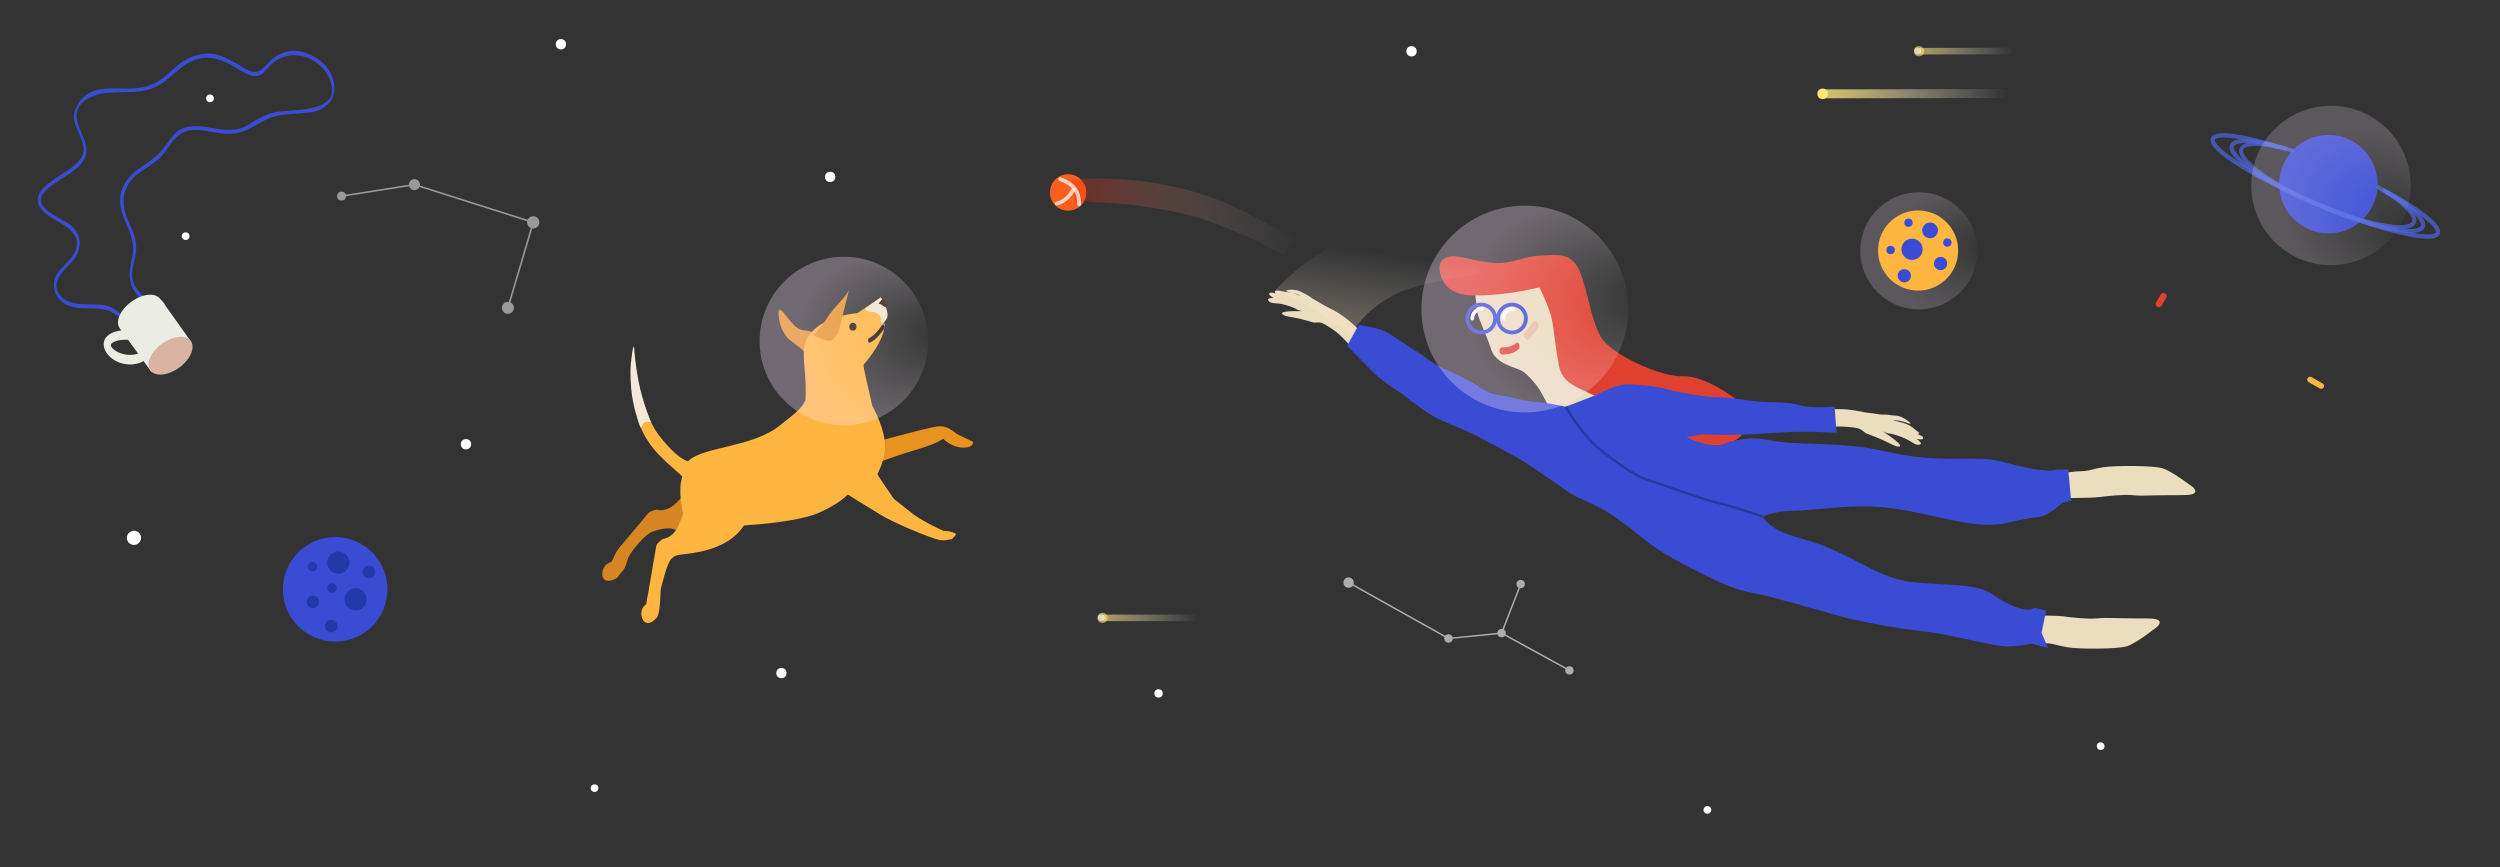 <?xml version="1.0" encoding="utf-8"?>
<!-- Generator: Adobe Illustrator 16.0.0, SVG Export Plug-In . SVG Version: 6.00 Build 0)  -->
<!DOCTYPE svg PUBLIC "-//W3C//DTD SVG 1.1//EN" "http://www.w3.org/Graphics/SVG/1.1/DTD/svg11.dtd">
<svg version="1.1" id="Layer_1" xmlns="http://www.w3.org/2000/svg" xmlns:xlink="http://www.w3.org/1999/xlink" x="0px" y="0px"
	 width="1300px" height="451px" viewBox="-84 0 1300 451" enable-background="new -84 0 1300 451" xml:space="preserve">
<rect x="-84" y="0" width="1300" height="451" fill="#333333" stroke="none"/>
<path fill="none" stroke="#394CD3" stroke-width="1.3" stroke-miterlimit="10" d="M1044.892-299.524c0,0-9.722,0-23.333,9.723
	c-13.611,9.722-15.556,13.61-15.556,13.61l5.833,7.777l-7.777-1.943c0,0-5.833,9.722-7.778,17.5
	c-1.943,7.776-3.889,9.722-3.889,9.722l9.723,3.89l-11.667,1.944c0,0-1.943,7.777-1.943,11.666c0,3.89,0,29.167,0,29.167
	s23.333-3.889,35-9.723c11.667-5.833,19.443-17.5,19.443-17.5s-11.667-9.723-5.833-11.666c5.833-1.944,9.723,1.943,9.723,1.943
	s7.777-13.61,9.723-25.277c1.944-11.666,1.944-19.444,1.944-19.444h-7.777l5.833-5.833l-1.944-17.5L1044.892-299.524z"/>
<g>
	<g>
		<path fill="#6040FF" d="M-557.762-303.765c3.9,14.464,12.654,26.912,27.902,30.42c12.788,2.942,25.905,0.067,38.787-0.312
			c1.871-0.056,3.741-0.021,5.609,0.066c0.861,0.041,1.72,0.124,2.577,0.21c-2.526-0.252,0.115,0.046,0.558,0.128
			c1.52,0.282,3.001,0.726,4.456,1.237c2.406,0.85-1.934-0.934,0.35,0.188c0.679,0.335,1.326,0.729,1.97,1.121
			c0.363,0.223,2.418,1.75,0.488,0.236c0.64,0.502,1.235,1.057,1.832,1.608c1.293,1.197,2.443,2.548,3.555,3.913
			c-1.271-1.564,0.714,1.067,0.756,1.127c0.527,0.758,0.997,1.563,1.512,2.33c1.267,1.895,2.692,3.686,4.119,5.459
			c4.403,5.477,10.543,9.432,17.269,11.391c7.814,2.277,16.095,1.322,23.992,0.191c5.436-0.777,8.337-7.598,7.023-12.369
			c-1.59-5.779-6.948-7.802-12.371-7.025c0.957-0.117,0.834-0.102-0.367,0.044c-0.953,0.115-1.909,0.197-2.864,0.276
			c-1.744,0.146-3.494,0.182-5.242,0.156c-0.684-0.012-4.887-0.486-1.992-0.056c-1.421-0.211-2.811-0.584-4.177-1.024
			c-1.034-0.388-0.876-0.301,0.472,0.258c-0.632-0.271-1.236-0.599-1.841-0.924c-0.608-0.33-1.186-0.717-1.761-1.101
			c-2.009-1.34,1.67,1.42-0.209-0.175c-1.16-0.983-2.194-2.106-3.194-3.248c-0.225-0.257-1.838-2.394-0.479-0.567
			c-0.531-0.713-1.023-1.452-1.518-2.19c-4.254-6.355-8.895-12.045-15.502-16.072c-6.339-3.865-13.917-5.074-21.213-5.309
			c-12-0.386-23.926,2.522-35.933,1.314c-1.124-0.134-0.907-0.104,0.65,0.089c-0.659-0.1-1.314-0.233-1.968-0.37
			c-1.279-0.267-2.528-0.651-3.76-1.087c-1.011-0.393-0.806-0.3,0.615,0.279c-0.591-0.262-1.156-0.567-1.722-0.876
			c-0.57-0.31-1.112-0.669-1.653-1.025c-1.918-1.269,1.722,1.461-0.061-0.048c-0.882-0.748-1.671-1.598-2.434-2.463
			c-1.629-1.852,1.247,1.777-0.216-0.313c-0.451-0.644-0.85-1.322-1.247-1.997c-0.423-0.718-0.792-1.466-1.162-2.21
			c-1.275-2.57,0.702,1.912-0.4-0.896c-0.732-1.868-1.293-3.803-1.814-5.737c-1.427-5.29-7.108-8.473-12.37-7.024
			C-556.041-314.678-559.188-309.055-557.762-303.765L-557.762-303.765z"/>
	</g>
</g>
<g>
	<g>
		<path fill="#6040FF" d="M114.018-159.819c-2.321,9.053-1.387,18.5,5.819,25.085c6.043,5.521,14.05,7.986,21.163,11.733
			c1.032,0.544,2.037,1.138,3.025,1.758c0.456,0.287,0.896,0.596,1.336,0.905c-1.295-0.912,0.048,0.063,0.264,0.241
			c0.738,0.619,1.406,1.313,2.04,2.039c1.046,1.197-0.765-1.102,0.132,0.211c0.267,0.39,0.498,0.802,0.726,1.213
			c0.129,0.231,0.776,1.693,0.192,0.279c0.192,0.468,0.347,0.952,0.501,1.435c0.335,1.047,0.546,2.133,0.729,3.217
			c-0.211-1.24,0.062,0.8,0.065,0.843c0.054,0.574,0.061,1.154,0.104,1.731c0.106,1.416,0.332,2.826,0.563,4.227
			c0.711,4.327,2.833,8.36,5.884,11.488c3.545,3.635,8.336,5.659,12.972,7.467c3.191,1.244,6.86-1.567,7.611-4.563
			c0.91-3.627-1.38-6.372-4.563-7.614c0.556,0.23,0.483,0.203-0.214-0.089c-0.553-0.229-1.098-0.479-1.641-0.729
			c-0.992-0.456-1.954-0.975-2.895-1.524c-0.368-0.216-2.506-1.765-1.065-0.64c-0.707-0.552-1.347-1.182-1.954-1.84
			c-0.441-0.525-0.384-0.432,0.178,0.284c-0.261-0.341-0.487-0.705-0.716-1.065c-0.229-0.366-0.425-0.753-0.619-1.141
			c-0.68-1.341,0.473,1.284-0.06-0.156c-0.328-0.892-0.545-1.817-0.738-2.744c-0.043-0.209-0.264-1.865-0.086-0.456
			c-0.068-0.548-0.109-1.103-0.15-1.655c-0.36-4.757-1.135-9.271-3.488-13.488c-2.256-4.043-6.001-7.025-9.894-9.394
			c-6.398-3.893-13.77-5.971-19.921-10.313c-0.567-0.417-0.46-0.334,0.326,0.249c-0.327-0.258-0.642-0.53-0.955-0.806
			c-0.613-0.537-1.173-1.13-1.708-1.746c-0.429-0.521-0.347-0.408,0.248,0.342c-0.241-0.321-0.455-0.662-0.667-1.002
			c-0.215-0.346-0.397-0.706-0.583-1.065c-0.652-1.278,0.487,1.32-0.018-0.044c-0.25-0.68-0.418-1.382-0.566-2.085
			c-0.315-1.507,0.132,1.349-0.021-0.236c-0.048-0.488-0.056-0.978-0.064-1.467c-0.009-0.52,0.021-1.04,0.047-1.558
			c0.097-1.786-0.205,1.255,0.058-0.608c0.176-1.239,0.464-2.462,0.775-3.674c0.85-3.313-1.261-6.781-4.563-7.611
			C118.302-165.219,114.865-163.13,114.018-159.819L114.018-159.819z"/>
	</g>
</g>
<g>
	<g>
		<path fill="#6040FF" d="M-155.884-2.053c7.157,8.514,18.632,7.287,28.11,10.867c-2.245-0.849-0.753-0.318-0.251-0.076
			c0.678,0.327,1.32,0.726,1.961,1.119c0.322,0.198,2.039,1.457,0.339,0.136c0.531,0.412,1.014,0.881,1.48,1.364
			c1.144,1.183-1.056-1.555-0.22-0.29c1.085,1.642-0.425-1.413-0.102-0.311c0.17,0.812,0.12,0.408-0.149-1.206
			c-0.015,0.816,0.06,0.402,0.221-1.242c-0.254,1.718,0.849-1.579,0.289-0.526c-0.62,1.164,1.393-1.63,0.502-0.603
			c-0.438,0.504-1.832,1.479,0.315-0.112c-0.407,0.304-0.854,0.552-1.3,0.795c-1.833,1.003,1.351-0.478,0.019,0.023
			c-0.987,0.371-2.019,0.617-3.05,0.824c-0.312,0.061-0.623,0.111-0.937,0.157c1.333-0.171,1.562-0.212,0.684-0.122
			c-0.657,0.063-1.318,0.075-1.979,0.082c-4.362,0.045-8.003,3.606-8.003,8.003c0,4.329,3.64,8.049,8.003,8.004
			c6.162-0.063,13.549-1.705,17.779-6.583c2.959-3.414,3.755-7.03,3.109-11.438c-0.486-3.328-3.234-6.499-5.787-8.483
			c-3.215-2.499-6.516-4.316-10.416-5.556c-2.592-0.823-5.3-1.267-7.971-1.753c-2.653-0.483-5.301-0.998-7.86-1.863
			c-0.286-0.1-0.571-0.205-0.854-0.316c1.212,0.527,1.436,0.618,0.671,0.273c-0.539-0.247-1.054-0.539-1.563-0.841
			c-0.25-0.152-0.497-0.313-0.738-0.481c1.023,0.822,1.216,0.971,0.575,0.442c-0.577-0.479-1.082-1.033-1.563-1.605
			c-2.81-3.342-8.434-2.884-11.317,0C-159.167-10.089-158.689-5.389-155.884-2.053L-155.884-2.053z"/>
	</g>
</g>
<g>
	<g>
		<path fill="#6040FF" d="M11.116-94.386c7.157,8.514,18.632,7.287,28.11,10.867c-2.245-0.848-0.753-0.318-0.251-0.076
			c0.678,0.327,1.32,0.726,1.961,1.119c0.322,0.198,2.039,1.457,0.339,0.136c0.531,0.412,1.014,0.881,1.48,1.364
			c1.144,1.183-1.056-1.555-0.22-0.29c1.085,1.642-0.425-1.413-0.102-0.311c0.17,0.812,0.12,0.408-0.149-1.206
			c-0.015,0.816,0.06,0.402,0.221-1.242c-0.254,1.718,0.849-1.579,0.289-0.526c-0.62,1.164,1.393-1.63,0.502-0.603
			c-0.438,0.504-1.832,1.479,0.315-0.112c-0.407,0.304-0.854,0.552-1.3,0.795c-1.833,1.003,1.351-0.478,0.019,0.023
			c-0.987,0.372-2.019,0.617-3.051,0.824c-0.311,0.061-0.622,0.111-0.936,0.157c1.333-0.171,1.561-0.212,0.684-0.122
			c-0.657,0.063-1.318,0.075-1.979,0.082c-4.362,0.045-8.003,3.606-8.003,8.003c0,4.329,3.64,8.049,8.003,8.004
			c6.162-0.063,13.549-1.705,17.779-6.583c2.959-3.414,3.755-7.03,3.109-11.438c-0.486-3.328-3.234-6.499-5.787-8.483
			c-3.215-2.499-6.516-4.316-10.416-5.556c-2.592-0.823-5.3-1.267-7.971-1.753c-2.653-0.483-5.301-0.998-7.86-1.863
			c-0.286-0.1-0.571-0.205-0.854-0.315c1.212,0.526,1.436,0.617,0.671,0.272c-0.539-0.247-1.054-0.539-1.563-0.841
			c-0.25-0.152-0.497-0.313-0.738-0.481c1.023,0.822,1.216,0.971,0.575,0.442c-0.577-0.479-1.082-1.033-1.563-1.605
			c-2.81-3.342-8.434-2.884-11.318,0C7.834-102.422,8.312-97.722,11.116-94.386L11.116-94.386z"/>
	</g>
</g>
<circle fill="#394CD3" cx="90.288" cy="306.446" r="27.179"/>
<circle fill="#2239AA" cx="91.928" cy="292.563" r="5.783"/>
<circle fill="#2239AA" cx="100.89" cy="311.649" r="5.783"/>
<circle fill="#2239AA" cx="78.723" cy="312.999" r="3.277"/>
<circle fill="#2239AA" cx="107.83" cy="297.384" r="3.277"/>
<circle fill="#2239AA" cx="88.625" cy="305.814" r="2.417"/>
<circle fill="#2239AA" cx="78.476" cy="294.634" r="2.417"/>
<circle fill="#2239AA" cx="88.168" cy="325.528" r="3.277"/>
<circle fill="#FFE576" cx="863.771" cy="48.797" r="2.75"/>
<linearGradient id="SVGID_1_" gradientUnits="userSpaceOnUse" x1="556.422" y1="1466.819" x2="461.89" y2="1466.819" gradientTransform="matrix(1 -0.002 -0.002 -1 405.962 1516.465)">
	<stop  offset="0" style="stop-color:#FFFFFF;stop-opacity:0"/>
	<stop  offset="1" style="stop-color:#FFE576"/>
</linearGradient>
<polygon opacity="0.8" fill="url(#SVGID_1_)" enable-background="new    " points="865.141,46.474 959.672,46.3 959.681,50.94 
	865.15,51.115 "/>
<g>
	<g>
		<path fill="#394CD3" d="M-3.468,161.093c-2.778-4.397-6.991-7.484-9.949-11.725c-4.258-6.104-0.068-13.04,0.229-19.507
			c0.264-5.724-2.01-10.203-4.267-15.323c-4.006-9.093-3.018-17.749,5.036-24.033c4.297-3.353,9.18-5.654,12.839-9.794
			c3.374-3.817,5.591-8.82,10.093-11.496c4.979-2.958,12.168-1.197,17.48-0.281c5.67,0.978,10.684,1.2,16.02-1.2
			c5.467-2.462,9.67-6.025,15.678-7.407c5.722-1.315,11.689-1.079,17.48-1.86c7.938-1.071,13.602-6.279,12.6-14.503
			c-1.158-9.514-10.146-16.228-19.086-17.449c-4.397-0.602-9.063,1.118-12.545,3.742c-3.002,2.263-5.758,7.323-9.875,7.153
			c-2.973-0.123-6.057-2.522-8.527-3.916c-2.695-1.521-5.395-2.989-8.252-4.188c-5.446-2.286-10.91-1.7-16.265,0.48
			c-4.888,1.991-8.767,5.961-12.681,9.354c-5.306,4.601-10.789,6.597-17.754,6.874c-8.521,0.341-20.495-1.893-26.619,5.837
			c-2.424,3.062-4.396,6.825-3.558,10.863c1.073,5.166,4.814,9.634,4.941,15.003c0.152,6.489-9.45,11.492-13.961,14.578
			c-3.854,2.636-9.404,5.974-9.895,11.144c-0.572,6.051,7.082,9.735,11.313,12.219c6.306,3.702,11.844,8.435,7.395,16.351
			c-2.231,3.969-6.343,6.592-8.785,10.454c-2.034,3.215-2.092,7.724-0.26,11.038c2.405,4.354,6.37,5.938,11.128,6.575
			c6.348,0.85,13.049-0.781,18.731,2.813c4.66,2.945,8.893,8.182,14.783,5.112c0.795-0.415,0.471-2.499-0.42-2.035
			c-5.955,3.103-10.23-3.161-14.993-5.735c-4.145-2.237-8.932-1.896-13.519-1.992c-5.271-0.109-10.914-0.567-14.2-5.238
			c-4.732-6.725,2.538-12.368,6.544-16.84c5.076-5.67,5.704-13.313-0.087-18.569c-4.157-3.771-20.235-8.919-15.108-16.619
			c5.476-8.226,24.817-12.369,22.607-24.882c-0.918-5.195-4.429-9.608-4.976-14.834c-0.909-8.678,9.273-12.406,15.939-12.982
			c10.662-0.921,20.146,1.238,29.354-5.57C6.08,39.05,9.99,34.51,15.638,31.822c7.356-3.502,14.156-1.47,20.918,2.132
			c3.966,2.112,8.503,6.058,13.296,5.528c2.98-0.329,5.215-4.099,7.195-5.947c10.976-10.255,28.422-2.943,31.396,11.023
			c3.086,14.485-21.832,12.043-29.924,13.904c-4.981,1.146-9.188,3.781-13.471,6.452c-5.833,3.641-12.115,2.76-18.496,1.659
			c-5.131-0.884-10.527-1.688-15.527,0.161c-3.746,1.386-6.145,5.179-8.358,8.263c-3.769,5.249-8.116,8.454-13.442,12.007
			c-4.267,2.847-7.213,5.866-9.388,10.494c-1.961,4.171-1.606,9.41-0.166,13.664c2.578,7.608,6.91,13.77,5.17,22.148
			c-1.08,5.203-2.282,10.035-0.45,15.222c1.979,5.604,8.091,9.167,11.195,14.083C-3.732,163.698-3,161.835-3.468,161.093
			L-3.468,161.093z"/>
	</g>
</g>
<circle opacity="0.6" fill="#FFE576" enable-background="new    " cx="913.843" cy="26.623" r="2.65"/>
<linearGradient id="SVGID_2_" gradientUnits="userSpaceOnUse" x1="559.98" y1="1488.9" x2="511.008" y2="1488.9" gradientTransform="matrix(1 -0.002 -0.002 -1 405.962 1516.465)">
	<stop  offset="0" style="stop-color:#FFFFFF;stop-opacity:0"/>
	<stop  offset="1" style="stop-color:#FFE576"/>
</linearGradient>
<polygon opacity="0.6" fill="url(#SVGID_2_)" enable-background="new    " points="914.219,24.918 963.191,24.827 963.197,28.236 
	914.225,28.326 "/>
<circle opacity="0.6" fill="#FFFFFF" enable-background="new    " cx="913.212" cy="26.498" r="1.767"/>
<circle opacity="0.6" fill="#FFE576" enable-background="new    " cx="489.297" cy="321.292" r="2.65"/>
<linearGradient id="SVGID_3_" gradientUnits="userSpaceOnUse" x1="136.246" y1="1209.808" x2="87.275" y2="1209.808" gradientTransform="matrix(1 0 0 -1 402.4 1531.099)">
	<stop  offset="0" style="stop-color:#FFFFFF;stop-opacity:0"/>
	<stop  offset="1" style="stop-color:#FFE576"/>
</linearGradient>
<rect x="489.676" y="319.588" opacity="0.6" fill="url(#SVGID_3_)" enable-background="new    " width="48.971" height="3.408"/>
<circle opacity="0.6" fill="#FFFFFF" enable-background="new    " cx="488.666" cy="321.167" r="1.767"/>
<g id="Layer_2_1_">
	
		<radialGradient id="SVGID_4_" cx="-55.836" cy="1088.883" r="97.267" gradientTransform="matrix(0.981 -0.192 0.114 0.582 449.642 -926.356)" gradientUnits="userSpaceOnUse">
		<stop  offset="0.129" style="stop-color:#FFFFFF;stop-opacity:0.4"/>
		<stop  offset="0.892" style="stop-color:#FFFFFF;stop-opacity:0"/>
	</radialGradient>
	<path fill="url(#SVGID_4_)" d="M415.021-314.981l35.5,40l139-16.5l32-43C621.521-334.481,499.521-400.981,415.021-314.981z"/>
</g>
<rect x="233.076" y="-269.219" display="none" fill="none" stroke="#394CD3" stroke-width="2" stroke-miterlimit="10" width="407.998" height="239.729"/>
<circle fill="#394CD3" cx="390.193" cy="-231.219" r="12"/>
<circle fill="#394CD3" cx="432.868" cy="-130.096" r="5.525"/>
<circle fill="#FF553E" cx="580.398" cy="-174.693" r="5.525"/>
<path fill="none" stroke="#EBEDE4" stroke-width="8" stroke-miterlimit="10" d="M351.706-172.999
	c-12.824,15.192-35.539,17.111-50.731,4.289c-15.19-12.825-17.111-35.541-4.287-50.731"/>
<path fill="none" stroke="#394CD3" stroke-width="9" stroke-linejoin="round" stroke-miterlimit="10" d="M412.583-159.945
	c16.925-10.438,39.104-5.178,49.539,11.75c10.438,16.924,5.177,39.104-11.749,49.54"/>
<path fill="none" stroke="#EBEDE4" stroke-width="8" stroke-miterlimit="10" d="M570.02-236.547
	c5.979,18.963-4.555,39.184-23.52,45.155c-18.964,5.977-39.184-4.555-45.155-23.519"/>
<line fill="none" stroke="#EBEDE4" stroke-width="8" stroke-miterlimit="10" x1="161.375" y1="-255.167" x2="187.375" y2="-220.219"/>
<line fill="none" stroke="#EBEDE4" stroke-width="8" stroke-miterlimit="10" x1="634.375" y1="-96.751" x2="652.375" y2="-120.753"/>
<circle fill="#394CD3" cx="521.177" cy="-228.713" r="9.348"/>
<circle fill="#394CD3" cx="447.607" cy="-201.983" r="17.232"/>
<g>
	<g>
		<g>
			<path fill="#FF553E" d="M425.69-247.499c0.195,0.001,0.176-0.148,0.355-0.046c0.104,0.108,0.035,0.229,0.065,0.339
				c0.433,0.054,0.771,0.449,1.071,0.714c0.355-0.067,0.655,0.305,1.003,0.282c-0.144-0.199,0.061,0.019,0.121-0.047
				c-0.001-0.091-0.029-0.178-0.004-0.269c0.104,0.093,0.219,0.081,0.353-0.063c-0.092-0.067-0.233-0.063-0.121-0.221
				c0.171-0.04,0.313,0.122,0.475,0.155c-0.046-0.085-0.128-0.167-0.003-0.269c0.066,0.143,0.188-0.101,0.252,0.095
				c0.846-0.197,1.661-0.303,2.532-0.893c0.22-0.251,0.42-0.38,0.626-0.56c0.313-0.392,0.684-0.921,0.838-1.214
				c0.03-0.063,0.104-0.123,0.142-0.201c0.047-0.11,0.033-0.268,0.063-0.371c0.038-0.137,0.12-0.257,0.14-0.38
				c-0.059-0.147,0.034-0.316-0.021-0.464c0.143-0.093,0.027-0.146,0.112-0.229c-0.016-0.104-0.05-0.206,0.027-0.322
				c-0.342-1.088-1.063-2.082-1.479-3.19c-0.273-0.349-0.397-0.571-0.635-0.962c-0.481-0.39-0.998-1.063-1.104-1.616
				c-0.044-0.051-0.146,0.063-0.172-0.032c-0.546-1.151-1.056-1.986-1.839-3.25c0.021-0.701-0.561-1.395-1.036-2.029
				c-0.387-0.253-0.646-0.74-0.967-0.931c-0.171-0.369-0.395-0.678-0.556-1.179c-0.375-0.439-0.569-0.83-0.877-1.298
				c0.025-0.551,0.001-1.141-0.253-1.742c-0.269-0.643-0.618-0.89-0.713-1.337c0.104-0.043,0.098-0.104,0.194-0.147
				c-0.085-0.309-0.267-0.631-0.258-0.924c-0.247-0.569-0.354-0.741-0.66-1.338c-0.451-0.515-0.921-1.341-1.533-1.841
				c-0.104-0.275-0.332-0.307-0.414-0.613c-0.064,0.021-0.09-0.038-0.109-0.1c-0.122-0.002-0.231-0.022-0.351-0.04
				c-0.079-0.136-0.194-0.198-0.244-0.393c-0.154-0.038-0.175,0.086-0.255,0.167c-0.099-0.077-0.271-0.01-0.297-0.216
				c-0.136,0.126-0.36,0.231-0.545,0.25c0.042,0.109,0.088,0.219-0.066,0.283c0.062-0.104-0.064-0.204-0.17-0.226
				c0.088,0.118-0.03,0.189,0.078,0.313c-0.189,0.044-0.063,0.159-0.16,0.227c0.1,0.172,0.156,0.333-0.063,0.434
				c-0.094-0.109-0.096-0.392-0.243-0.392c0.061,0.088,0.061,0.161-0.033,0.217c-0.084-0.102-0.215-0.11-0.297-0.216
				c-0.151-0.168-0.027-0.396-0.209-0.455c-0.313,0.104-0.063,0.333-0.177,0.479c0.141,0.032,0.002,0.091,0.098,0.208
				c-0.021,0.096,0.104,0.222-0.067,0.282c-0.059-0.046-0.034-0.244-0.146-0.184c-0.063-0.065-0.041-0.283-0.204-0.155
				c-0.063,0.171,0.122,0.471,0.12,0.548c-0.028-0.104-0.182,0.024-0.225-0.05c-0.073-0.034-0.15-0.311-0.137-0.438
				c-0.165,0.103-0.165,0.271-0.257,0.02c-0.323,0.149-0.009,0.443-0.246,0.613c-0.027-0.176-0.155-0.167-0.205-0.308
				c-0.204,0.088-0.164,0.003-0.188-0.115c-0.186,0.117-0.033,0.545-0.341,0.407c0.126,0.151,0.037,0.257-0.027,0.366
				c-0.072-0.071-0.061-0.306-0.188-0.268c0.021,0.055,0.027,0.104-0.07,0.135c-0.182-0.043-0.316-0.319-0.302-0.516
				c-0.255,0.167,0.018,0.449,0.048,0.683c-0.063,0.034-0.123,0.07-0.067,0.134c0.021,0.282,0.104,0.351,0.154,0.63
				c0.067-0.022,0.151-0.078,0.186-0.034c-0.231,0.035-0.053,0.163-0.232,0.208c-0.159-0.225-0.296-0.335-0.451-0.695
				c-0.132-0.048-0.068,0.231-0.309,0.191c-0.027-0.104-0.082-0.154-0.149-0.184c-0.144-0.096,0.015-0.392-0.188-0.267
				c0.065,0.188,0.255,0.403,0.047,0.531c-0.183-0.046-0.179-0.438-0.395-0.423c0.087,0.086-0.161,0.28,0.063,0.272
				c-0.021-0.044-0.021-0.117,0.033-0.065c0.156,0.097,0.104,0.334,0.117,0.396c-0.067,0.062-0.307,0.081-0.254,0.167
				c0.075-0.029,0.104,0.079-0.019,0.106c0.021,0.064,0.089,0.146,0.021,0.189c-0.001-0.11-0.313-0.019-0.147-0.184l-0.152-0.332
				c-0.021-0.056,0.045-0.089-0.004-0.146c-0.068-0.07-0.057-0.306-0.188-0.268c0.104,0.197,0.051,0.357,0.192,0.563
				c-0.056,0.075-0.058,0.161-0.16,0.226l0.097,0.207c-0.228,0.124-0.057,0.335-0.176,0.481c0.026,0.073,0.068,0.124,0.131,0.142
				c-0.063,0.035-0.122,0.071-0.069,0.133c0.168,0.481,0.178,0.771,0.332,1.153c0.023,0.067-0.124,0.097-0.054,0.175
				c0.046,0.199,0.2,0.19,0.245,0.392c-0.218,0.02-0.162,0.081-0.232,0.208c-0.063-0.138-0.204-0.554-0.307-0.663
				c0.163,0.848,0.693,1.813,0.978,2.714c0.074-0.011,0.146-0.015,0.205,0.008c-0.247,0.034,0.07,0.192-0.078,0.251
				c0.073,0.129,0.271,0.209,0.141,0.412c0.246-0.01,0.146,0.283,0.316,0.375c0.042,0.086-0.119,0.129-0.021,0.227
				c0.241,0.318,0.233,0.665,0.307,0.864c0.113,0.353,0.365,0.619,0.493,0.923c0.034,0.082-0.021,0.176,0.008,0.268
				c0.021,0.063,0.141,0.121,0.165,0.184c0.146,0.339,0.149,0.646,0.293,0.925c0.949,1.298,1.46,2.727,2.577,3.758
				c-0.091,0.052-0.112,0.111-0.104,0.177c0.303,0.021,0.258,0.681,0.709,0.464c0.014,0.267,0.399,0.344,0.42,0.646
				c0.063-0.031,0.142-0.099,0.179-0.057c-0.057,0.044-0.146,0.084-0.126,0.137c0.152-0.021,0.184,0.327,0.358,0.225
				c-0.175,0.061,0.082,0.229,0.08,0.233c0.027,0.1,0.025,0.218,0.187,0.281c-0.024,0.122,0.025,0.254,0.105,0.388
				c0.021,0.053-0.016,0.101-0.047,0.146c0.225,0.212,0.26,0.854,0.479,1.065c-0.122,0.065,0.021,0.154-0.065,0.225l0.171,0.233
				c0.127,0.965,0.581,2.146,1.009,3.021l0.176,0.238c0.033,0.054-0.021,0.104,0.039,0.154c0.119,0.178,0.266,0.34,0.396,0.508
				c0.043,0.048,0.104,0.007,0.145,0.078c0.23,0.271,0.45,0.611,0.707,0.771c0.023,0.113-0.051,0.229,0.051,0.345
				c0.229,0.229,0.479,0.345,0.75,0.349c-0.063,0.063,0.033,0.129,0.08,0.191c0.126,0.066,0.598,0.224,0.349,0.422
				c-0.021-0.021-0.073-0.014-0.048,0.039C425.493-247.9,425.565-247.674,425.69-247.499z M417.223-272.258
				c0.305-0.004,0.146,0.426,0.356,0.638C417.279-271.813,417.422-271.875,417.223-272.258z M417.943-271.836
				c0.146-0.128-0.063-0.151-0.099-0.354l0.162-0.075c0.064,0.208,0.047,0.226,0.172,0.373
				C418.075-271.825,418.024-271.857,417.943-271.836z"/>
		</g>
	</g>
</g>
<g>
	<g>
		<g>
			<path fill="#FF553E" d="M715.479-130.54c0.158,0.012,0.229-0.063,0.313-0.006c0.021,0.062-0.102,0.108-0.143,0.164
				c0.309,0.049,0.348,0.262,0.434,0.401c0.316-0.003,0.343,0.19,0.628,0.218c0.004-0.104,0.032,0.014,0.12-0.009
				c0.054-0.041,0.078-0.084,0.148-0.124c0.027,0.055,0.127,0.061,0.314,0.007c-0.031-0.042-0.148-0.055,0.026-0.114
				c0.156,0,0.181,0.093,0.285,0.123c0.016-0.043-0.006-0.093,0.15-0.123c-0.025,0.071,0.207-0.021,0.145,0.071
				c0.787,0.007,1.504,0.077,2.545-0.061c0.316-0.087,0.558-0.113,0.822-0.165c0.479-0.139,1.074-0.342,1.363-0.465
				c0.059-0.022,0.155-0.043,0.229-0.075c0.103-0.052,0.178-0.14,0.26-0.188c0.105-0.063,0.238-0.114,0.32-0.181
				c0.035-0.094,0.201-0.168,0.236-0.266c0.164-0.021,0.104-0.074,0.219-0.104c0.045-0.063,0.07-0.129,0.197-0.18
				c0.309-0.705,0.272-1.479,0.418-2.234c-0.07-0.264-0.07-0.426-0.084-0.715c-0.222-0.323-0.34-0.832-0.258-1.18
				c-0.021-0.036-0.15,0.029-0.144-0.031c-0.067-0.771-0.156-1.38-0.488-2.209c0.238-0.477-0.063-0.941-0.291-1.366
				c-0.271-0.153-0.401-0.442-0.646-0.542c-0.063-0.229-0.189-0.411-0.217-0.73c-0.234-0.254-0.312-0.5-0.5-0.766
				c0.139-0.363,0.229-0.759,0.123-1.131c-0.117-0.395-0.377-0.513-0.388-0.796c0.104-0.048,0.104-0.085,0.201-0.132
				c-0.022-0.184-0.137-0.354-0.08-0.539c-0.133-0.315-0.201-0.404-0.381-0.729c-0.317-0.257-0.613-0.644-1.098-0.804
				c-0.049-0.145-0.254-0.106-0.279-0.274c-0.063,0.026-0.074-0.004-0.086-0.032c-0.107,0.021-0.209,0.04-0.311,0.056
				c-0.054-0.063-0.146-0.075-0.162-0.18c-0.135,0.013-0.17,0.092-0.254,0.156c-0.076-0.021-0.244,0.059-0.236-0.063
				c-0.141,0.105-0.363,0.225-0.531,0.273c0.021,0.06,0.047,0.113-0.104,0.188c0.069-0.077-0.027-0.107-0.117-0.097
				c0.063,0.052-0.06,0.123,0.021,0.173c-0.184,0.068-0.082,0.109-0.184,0.173c0.063,0.081,0.092,0.165-0.127,0.276
				c-0.063-0.047-0.021-0.217-0.16-0.184c0.039,0.038,0.027,0.086-0.063,0.143c-0.063-0.041-0.181-0.021-0.236-0.063
				c-0.111-0.063,0.035-0.229-0.117-0.229c-0.299,0.135-0.106,0.217-0.229,0.332c0.118-0.015-0.017,0.055,0.055,0.104
				c-0.029,0.063,0.063,0.111-0.105,0.188c-0.045-0.021,0.011-0.144-0.104-0.076c-0.043-0.026,0.008-0.162-0.16-0.049
				c-0.086,0.117,0.039,0.258,0.023,0.305c-0.011-0.059-0.166,0.059-0.191,0.021c-0.063-0.004-0.09-0.149-0.057-0.232
				c-0.164,0.102-0.191,0.203-0.234,0.068c-0.313,0.166-0.076,0.271-0.313,0.43c0-0.104-0.115-0.063-0.144-0.141
				c-0.199,0.104-0.146,0.039-0.146-0.025c-0.188,0.111-0.115,0.339-0.371,0.326c0.092,0.063-0.008,0.146-0.084,0.229
				c-0.06-0.025-0.006-0.172-0.129-0.117c0.008,0.027,0.01,0.062-0.086,0.101c-0.156,0.016-0.238-0.121-0.193-0.242
				c-0.256,0.16-0.057,0.271-0.063,0.397c-0.063,0.037-0.123,0.07-0.086,0.101c-0.021,0.167,0.039,0.188,0.047,0.346
				c0.064-0.028,0.148-0.082,0.173-0.063c-0.22,0.071-0.07,0.108-0.242,0.18c-0.109-0.103-0.222-0.135-0.306-0.315
				c-0.108,0-0.102,0.155-0.311,0.188c-0.008-0.06-0.051-0.074-0.107-0.076c-0.11-0.022,0.072-0.237-0.129-0.116
				c0.031,0.104,0.168,0.188-0.039,0.313c-0.153,0.014-0.094-0.229-0.291-0.166c0.064,0.029-0.188,0.207,0.017,0.148
				c-0.019-0.021-0.002-0.063,0.043-0.05c0.125,0.022,0.045,0.179,0.043,0.216c-0.07,0.056-0.287,0.117-0.256,0.158
				c0.074-0.035,0.084,0.023-0.031,0.068c0.008,0.036,0.063,0.064-0.01,0.107c0.018-0.064-0.279,0.063-0.107-0.073l-0.086-0.165
				c-0.012-0.028,0.053-0.064,0.021-0.094c-0.06-0.023-0.009-0.17-0.134-0.113c0.064,0.095-0.012,0.204,0.093,0.297
				c-0.064,0.058-0.076,0.107-0.187,0.173l0.06,0.104c-0.228,0.127-0.104,0.219-0.232,0.332c0.016,0.037,0.047,0.062,0.098,0.059
				c-0.063,0.036-0.123,0.068-0.086,0.097c0.078,0.255,0.043,0.427,0.123,0.622c0.015,0.035-0.127,0.087-0.071,0.117
				c0.012,0.107,0.149,0.066,0.159,0.18c-0.196,0.063-0.155,0.088-0.241,0.183c-0.039-0.064-0.103-0.287-0.177-0.332
				c0.033,0.479,0.313,0.934,0.396,1.402c0.063-0.021,0.131-0.04,0.182-0.04c-0.229,0.073,0.027,0.099-0.117,0.165
				c0.041,0.063,0.205,0.063,0.047,0.214c0.226-0.062,0.076,0.136,0.218,0.15c0.021,0.042-0.134,0.104-0.063,0.141
				c0.16,0.138,0.078,0.336,0.084,0.438c0.021,0.18,0.17,0.28,0.207,0.434c0.012,0.039-0.063,0.104-0.061,0.15
				c0.004,0.028,0.094,0.041,0.102,0.069c0.043,0.166-0.027,0.342,0.027,0.474c0.537,0.553,0.514,1.299,1.221,1.71
				c-0.096,0.041-0.133,0.078-0.146,0.111c0.271-0.028-0.005,0.347,0.459,0.172c-0.087,0.146,0.221,0.146,0.125,0.313
				c0.063-0.021,0.151-0.066,0.176-0.052c-0.064,0.031-0.158,0.063-0.158,0.093c0.141-0.031,0.037,0.162,0.229,0.088
				c-0.175,0.054-0.017,0.119-0.021,0.123c-0.012,0.057-0.057,0.116,0.057,0.143c-0.063,0.066-0.063,0.139-0.049,0.205
				c-0.002,0.023-0.049,0.055-0.094,0.084c0.113,0.098-0.092,0.439,0.02,0.541c-0.133,0.044-0.038,0.076-0.145,0.124l0.047,0.114
				c-0.293,0.52-0.406,1.104-0.418,1.531l0.047,0.114c0.008,0.022-0.063,0.053-0.039,0.077l0.07,0.248
				c0.01,0.021,0.08,0.002,0.072,0.038c0.047,0.134,0.049,0.302,0.17,0.383c-0.039,0.056-0.158,0.108-0.144,0.168
				c0.068,0.108,0.209,0.172,0.428,0.18c-0.084,0.029-0.038,0.063-0.032,0.095c0.063,0.035,0.366,0.125,0.061,0.211
				c-0.002-0.011-0.053-0.008-0.059,0.021C715.525-130.734,715.471-130.625,715.479-130.54z M715.934-143.835
				c0.277-0.066,0.068,0.229,0.229,0.309C715.92-143.579,716.055-143.647,715.934-143.835z M716.523-143.745
				c0.154-0.109-0.033-0.076-0.035-0.191l0.16-0.082c0.029,0.108,0.008,0.125,0.103,0.188
				C716.641-143.768,716.598-143.775,716.523-143.745z"/>
		</g>
	</g>
</g>
<g>
	<g>
		<g>
			<path fill="#394CD3" d="M588.469-71.4c0.08,0.146,0.197,0.127,0.184,0.27c-0.057,0.082-0.18,0.029-0.264,0.06
				c0.117,0.321-0.096,0.59-0.205,0.825c0.188,0.289-0.039,0.516,0.076,0.793c0.129-0.106,0.004,0.046,0.074,0.101
				c0.073,0.002,0.143-0.021,0.227,0.005c-0.051,0.081-0.008,0.18,0.152,0.289c0.034-0.072-0.013-0.189,0.153-0.097
				c0.082,0.14-0.02,0.256-0.006,0.389c0.064-0.036,0.109-0.104,0.23,0.002c-0.105,0.06,0.137,0.16-0.019,0.211
				c0.394,0.718,0.66,1.448,1.346,2.261c0.267,0.197,0.416,0.388,0.613,0.576c0.404,0.287,0.953,0.609,1.254,0.734
				c0.063,0.025,0.133,0.096,0.211,0.121c0.111,0.036,0.263,0.004,0.367,0.021c0.14,0.021,0.269,0.092,0.392,0.092
				c0.139-0.078,0.313-0.014,0.457-0.094c0.104,0.127,0.147,0.006,0.243,0.077c0.104-0.032,0.203-0.088,0.33-0.028
				c1.062-0.563,1.984-1.588,2.9-2.494c0.262-0.424,0.438-0.646,0.727-1.07c0.211-0.663,0.638-1.499,1.045-1.944
				c0.023-0.067-0.127-0.095-0.057-0.179c0.385-0.6,0.682-1.158,0.947-1.768c0.287-0.604,0.508-1.265,0.721-2.063
				c0.576-0.521,0.648-1.551,0.775-2.428c-0.129-0.488-0.021-1.086-0.146-1.461c0.113-0.435,0.101-0.843,0.271-1.39
				c-0.041-0.623,0.026-1.093-0.019-1.688c0.299-0.482,0.588-1.063,0.627-1.768c0.049-0.748-0.127-1.153-0.051-1.636
				c0.111,0.005,0.131-0.063,0.234-0.063c0.039-0.345-0.004-0.744,0.11-1.039c-0.012-0.688-0.077-0.896-0.161-1.625
				c-0.229-0.7-0.488-1.697-0.949-2.364c-0.023-0.316-0.24-0.378-0.242-0.661c-0.068,0.011-0.076-0.05-0.082-0.104
				c-0.117-0.022-0.223-0.063-0.326-0.102c-0.045-0.132-0.143-0.21-0.141-0.386c-0.142-0.063-0.188,0.043-0.285,0.103
				c-0.074-0.086-0.26-0.062-0.23-0.242c-0.16,0.086-0.405,0.137-0.588,0.117c0.015,0.104,0.027,0.207-0.139,0.231
				c0.084-0.082-0.014-0.188-0.105-0.228c0.056,0.119-0.076,0.16-0.004,0.289c-0.192,0.004-0.102,0.127-0.211,0.166
				c0.055,0.168,0.068,0.316-0.172,0.362c-0.063-0.11,0.008-0.354-0.139-0.386c0.033,0.087,0.018,0.15-0.088,0.186
				c-0.058-0.104-0.181-0.14-0.229-0.242c-0.104-0.174,0.07-0.354-0.09-0.438c-0.322,0.033-0.146,0.276-0.289,0.391
				c0.125,0.055-0.021,0.078,0.041,0.195c-0.041,0.08,0.043,0.214-0.139,0.233c-0.046-0.052,0.024-0.22-0.101-0.188
				c-0.041-0.067,0.029-0.256-0.158-0.176c-0.104,0.14,0,0.437-0.021,0.5c0-0.097-0.18-0.011-0.199-0.084
				c-0.063-0.044-0.067-0.298-0.02-0.406c-0.187,0.058-0.229,0.206-0.25-0.03c-0.354,0.067-0.119,0.387-0.394,0.489
				c0.017-0.157-0.108-0.178-0.123-0.308c-0.219,0.039-0.16-0.027-0.147-0.137c-0.207,0.067-0.17,0.471-0.433,0.293
				c0.084,0.156-0.026,0.229-0.121,0.313c-0.051-0.073,0.021-0.272-0.112-0.269c0.004,0.051,0.002,0.098-0.104,0.104
				c-0.164-0.069-0.229-0.339-0.16-0.505c-0.289,0.102-0.102,0.396-0.125,0.604c-0.067,0.02-0.137,0.039-0.104,0.104
				c-0.053,0.251,0.012,0.323-0.006,0.579c0.067-0.009,0.166-0.04,0.186,0.004c-0.231-0.013-0.092,0.135-0.274,0.142
				c-0.101-0.229-0.201-0.349-0.265-0.688c-0.112-0.063-0.127,0.188-0.346,0.108c0-0.098-0.039-0.148-0.1-0.188
				c-0.113-0.106,0.106-0.339-0.115-0.269c0.02,0.179,0.145,0.397-0.088,0.474c-0.162-0.072-0.063-0.416-0.271-0.438
				c0.064,0.09-0.227,0.215-0.012,0.25c-0.012-0.043,0.008-0.105,0.053-0.056c0.125,0.113,0.021,0.313,0.014,0.369
				c-0.079,0.039-0.313,0.019-0.284,0.103c0.082-0.017,0.082,0.088-0.043,0.09c0.002,0.063,0.051,0.145-0.027,0.173
				c0.027-0.102-0.297-0.071-0.098-0.188l-0.064-0.315c-0.006-0.051,0.064-0.068,0.035-0.131c-0.053-0.074,0.021-0.273-0.113-0.27
				c0.054,0.191-0.043,0.321,0.045,0.527c-0.069,0.057-0.096,0.131-0.211,0.166l0.039,0.197c-0.248,0.063-0.139,0.28-0.289,0.39
				c0.013,0.069,0.039,0.12,0.093,0.147c-0.068,0.019-0.138,0.037-0.104,0.103c0.047,0.462-0.059,0.64-0.021,0.974
				c0.003,0.059-0.146,0.057-0.104,0.123c-0.021,0.158,0.131,0.184,0.113,0.339c-0.213-0.024-0.181,0.03-0.287,0.111
				c-0.021-0.111-0.023-0.446-0.086-0.55c-0.076,0.658,0.051,1.469-0.021,2.187c0.07,0.015,0.144,0.024,0.188,0.06
				c-0.24-0.037-0.004,0.156-0.166,0.158c0.016,0.105,0.166,0.217-0.039,0.321c0.23,0.062,0.021,0.236,0.145,0.351
				c0.004,0.068-0.159,0.058-0.106,0.146c0.094,0.287-0.043,0.521-0.078,0.684c-0.063,0.271,0.039,0.525,0.014,0.771
				c-0.01,0.064-0.104,0.105-0.116,0.177c-0.011,0.05,0.065,0.126,0.063,0.179c-0.02,0.271-0.18,0.465-0.189,0.688
				c0.107,0.585,0.063,1.146,0.005,1.676c-0.031,0.541-0.085,1.058,0.063,1.607c-0.104-0.021-0.156,0.002-0.188,0.038
				c0.233,0.171-0.205,0.478,0.268,0.603c-0.168,0.14,0.068,0.383-0.111,0.537c0.064,0.021,0.168,0.028,0.168,0.069
				c-0.067-0.01-0.164-0.041-0.184-0.004c0.129,0.074-0.08,0.257,0.119,0.31c-0.168-0.069-0.088,0.153-0.094,0.156
				c-0.044,0.063-0.121,0.114-0.06,0.233c-0.104,0.037-0.152,0.127-0.188,0.229c-0.021,0.032-0.078,0.032-0.133,0.034
				c0.01,0.225-0.396,0.512-0.39,0.729c-0.129-0.053-0.086,0.072-0.197,0.044l-0.063,0.188c-0.316,0.207-0.615,0.469-0.881,0.74
				c-0.271,0.27-0.531,0.535-0.726,0.783l-0.071,0.172c-0.019,0.037-0.086,0.01-0.091,0.063c-0.053,0.125-0.12,0.24-0.182,0.359
				c-0.016,0.037,0.053,0.072,0.016,0.109c-0.094,0.202-0.245,0.405-0.239,0.61c-0.074,0.032-0.199-0.004-0.24,0.081
				c-0.07,0.188-0.051,0.378,0.07,0.578c-0.078-0.039-0.086,0.037-0.113,0.076c0.004,0.101,0.094,0.474-0.178,0.299
				c0.012-0.016-0.021-0.057-0.052-0.03C588.691-71.581,588.551-71.505,588.469-71.4z M596.563-89.779
				c0.295,0.054,0.035,0.396,0.188,0.623C596.51-89.378,596.657-89.406,596.563-89.779z M597.152-89.278
				c0.176-0.085-0.021-0.146-0.006-0.329l0.178-0.035c0.015,0.192-0.014,0.203,0.07,0.355
				C597.275-89.24,597.234-89.281,597.152-89.278z"/>
		</g>
	</g>
</g>
<g>
	<g>
		<g>
			<path fill="#EBEDE4" d="M574.168-115.306c-0.146-0.107-0.232-0.007-0.296-0.171c0-0.125,0.132-0.158,0.188-0.244
				c-0.273-0.271-0.24-0.702-0.275-1.03c-0.305-0.162-0.26-0.558-0.521-0.741c-0.037,0.198-0.029-0.044-0.119-0.044
				c-0.063,0.057-0.104,0.123-0.187,0.16c-0.012-0.111-0.104-0.176-0.297-0.166c0.021,0.1,0.123,0.182-0.063,0.205
				c-0.148-0.074-0.141-0.258-0.23-0.367c-0.024,0.076-0.022,0.176-0.184,0.158c0.047-0.123-0.207-0.052-0.117-0.201
				c-0.742-0.375-1.397-0.806-2.438-0.979c-0.332,0.021-0.564-0.021-0.84-0.04c-0.498,0.044-1.134,0.148-1.443,0.236
				c-0.064,0.018-0.164,0.011-0.242,0.039c-0.109,0.039-0.209,0.146-0.305,0.192c-0.121,0.063-0.271,0.088-0.363,0.153
				c-0.063,0.131-0.245,0.183-0.31,0.313c-0.162-0.027-0.121,0.074-0.241,0.074c-0.063,0.076-0.106,0.166-0.243,0.192
				c-0.513,0.924-0.722,2.043-1.094,3.047c-0.02,0.402-0.066,0.631-0.146,1.039c0.105,0.56,0.074,1.324-0.184,1.785
				c0.002,0.063,0.148,0.037,0.112,0.123c-0.278,1.139-0.473,2.043-0.543,3.399c-0.429,0.506-0.364,1.338-0.354,2.064
				c0.18,0.402,0.129,0.928,0.294,1.244c-0.063,0.379-0.044,0.736-0.188,1.218c0.07,0.54,0.014,0.95,0.042,1.476
				c-0.31,0.429-0.59,0.92-0.686,1.531c-0.097,0.648,0.059,1.021-0.064,1.426c-0.111-0.014-0.136,0.043-0.239,0.035
				c-0.067,0.287-0.063,0.633-0.2,0.869c-0.044,0.578-0.024,0.771-0.033,1.396c0.149,0.64,0.217,1.455,0.553,2.08
				c-0.027,0.254,0.166,0.365,0.104,0.641c0.068,0.009,0.063,0.063,0.058,0.121c0.107,0.048,0.199,0.105,0.297,0.165
				c0.016,0.136,0.092,0.229,0.053,0.397c0.123,0.088,0.19-0.002,0.302-0.033c0.054,0.099,0.238,0.107,0.173,0.281
				c0.177-0.05,0.43-0.044,0.604,0.016c0.009-0.104,0.017-0.204,0.186-0.194c-0.102,0.062-0.028,0.188,0.056,0.24
				c-0.023-0.128,0.11-0.142,0.064-0.277c0.19,0.039,0.127-0.103,0.242-0.112c-0.016-0.174,0.004-0.319,0.248-0.313
				c0.034,0.122-0.085,0.342,0.051,0.397c-0.017-0.094,0.02-0.147,0.123-0.154c0.032,0.107,0.146,0.169,0.175,0.279
				c0.063,0.188-0.146,0.32-0.012,0.438c0.323,0.037,0.204-0.234,0.366-0.313c-0.108-0.078,0.037-0.069,0.006-0.197
				c0.059-0.067,0.003-0.215,0.186-0.194c0.031,0.06-0.074,0.204,0.059,0.2c0.021,0.074-0.088,0.236,0.112,0.199
				c0.137-0.106,0.099-0.413,0.132-0.478c-0.021,0.095,0.175,0.05,0.181,0.123c0.051,0.06,0.002,0.304-0.068,0.396
				c0.191-0.017,0.271-0.149,0.236,0.085c0.354,0.008,0.201-0.347,0.488-0.39c-0.052,0.147,0.065,0.19,0.053,0.318
				c0.225,0.011,0.147,0.063,0.115,0.161c0.221-0.021,0.271-0.413,0.481-0.188c-0.047-0.168,0.08-0.216,0.189-0.272
				c0.031,0.083-0.082,0.26,0.053,0.278c0.008-0.049,0.021-0.095,0.121-0.076c0.146,0.104,0.146,0.373,0.049,0.52
				c0.303-0.031,0.184-0.355,0.254-0.553c0.072-0.002,0.146-0.009,0.121-0.076c0.104-0.229,0.063-0.313,0.133-0.556
				c-0.067-0.009-0.17,0.005-0.18-0.043c0.227,0.063,0.119-0.106,0.303-0.073c0.045,0.236,0.121,0.377,0.105,0.719
				c0.098,0.092,0.164-0.15,0.356-0.027c-0.021,0.092,0.009,0.148,0.06,0.198c0.088,0.13-0.185,0.302,0.053,0.278
				c0.021-0.176-0.051-0.414,0.189-0.436c0.145,0.104-0.031,0.412,0.17,0.479c-0.041-0.102,0.268-0.157,0.063-0.234
				c0.002,0.041-0.029,0.103-0.063,0.036c-0.101-0.136,0.051-0.304,0.065-0.354c0.09-0.021,0.313,0.054,0.304-0.033
				c-0.082-0.005-0.063-0.104,0.063-0.078c0.012-0.061-0.02-0.146,0.063-0.154c-0.052,0.088,0.271,0.133,0.055,0.196l-0.008,0.317
				c-0.004,0.052-0.078,0.055-0.063,0.117c0.031,0.084-0.08,0.262,0.056,0.278c-0.013-0.192,0.11-0.3,0.069-0.517
				c0.082-0.039,0.121-0.104,0.244-0.115l0.004-0.195c0.256-0.013,0.195-0.24,0.365-0.313c0.008-0.068-0.012-0.124-0.058-0.161
				c0.072-0.002,0.146-0.008,0.123-0.075c0.06-0.44,0.177-0.67,0.203-1.028c0.008-0.063,0.152-0.026,0.123-0.114
				c0.047-0.175-0.098-0.229-0.053-0.4c0.203,0.07,0.184,0,0.303-0.069c0,0.131-0.059,0.512-0.016,0.639
				c0.211-0.744,0.191-1.646,0.354-2.421c-0.069-0.021-0.137-0.046-0.18-0.084c0.232,0.064,0.023-0.173,0.187-0.154
				c-0.007-0.123-0.146-0.259,0.065-0.354c-0.225-0.091-0.002-0.268-0.108-0.397c0.004-0.079,0.166-0.047,0.125-0.156
				c-0.066-0.325,0.096-0.582,0.145-0.749c0.08-0.295,0-0.586,0.047-0.853c0.014-0.072,0.107-0.114,0.131-0.189
				c0.017-0.053-0.059-0.143-0.051-0.192c0.051-0.301,0.201-0.517,0.225-0.771c-0.18-1.313,0.23-2.484-0.161-3.693
				c0.104,0.01,0.153-0.021,0.186-0.063c-0.246-0.154,0.164-0.574-0.324-0.651c0.146-0.186-0.127-0.43,0.033-0.643
				c-0.068-0.012-0.172-0.003-0.178-0.053c0.069-0.004,0.17,0.02,0.182-0.027c-0.139-0.063,0.043-0.313-0.162-0.331
				c0.179,0.048,0.064-0.192,0.07-0.197c0.035-0.08,0.104-0.157,0.018-0.278c0.095-0.067,0.123-0.187,0.14-0.313
				c0.016-0.045,0.065-0.063,0.123-0.074c-0.06-0.254,0.287-0.697,0.229-0.953c0.142,0.021,0.072-0.11,0.189-0.106l0.014-0.242
				c0.5-0.688,0.879-1.674,1.092-2.447l0.017-0.239c0.006-0.054,0.08-0.054,0.063-0.118l0.017-0.532
				c-0.003-0.057-0.074-0.063-0.06-0.125c-0.002-0.3,0.053-0.632-0.039-0.868c0.058-0.085,0.188-0.116,0.189-0.241
				c-0.027-0.267-0.146-0.478-0.349-0.629c0.091-0.006,0.06-0.099,0.063-0.164c-0.053-0.108-0.309-0.47,0.012-0.451
				c0,0.021,0.049,0.049,0.063,0.002C574.059-114.948,574.148-115.128,574.168-115.306z M567.516-93.848
				c-0.275-0.114,0.053-0.391-0.045-0.638C567.656-94.219,567.502-94.224,567.516-93.848z M567.051-94.454
				c-0.189,0.043-0.017,0.146-0.068,0.313l-0.18-0.004c0.026-0.188,0.057-0.192,0.01-0.354
				C566.936-94.514,566.969-94.469,567.051-94.454z"/>
		</g>
	</g>
</g>
<g>
	<g>
		<g>
			<path fill="#394CD3" d="M513.411-69.601c0.189-0.005,0.188-0.148,0.353-0.052c0.083,0.106,0.005,0.221,0.02,0.329
				c0.396,0.06,0.658,0.455,0.912,0.721c0.366-0.044,0.58,0.339,0.905,0.372c-0.094-0.211,0.051,0.021,0.124-0.024
				c0.02-0.086,0.009-0.175,0.054-0.259c0.077,0.104,0.191,0.111,0.353-0.006c-0.073-0.084-0.216-0.104-0.074-0.233
				c0.171-0.013,0.273,0.172,0.427,0.23c-0.026-0.092-0.091-0.188,0.051-0.264c0.04,0.148,0.203-0.063,0.229,0.142
				c0.865-0.033,1.728,0.078,2.752-0.242c0.271-0.188,0.508-0.256,0.758-0.37c0.396-0.3,0.866-0.74,1.065-1.011
				c0.038-0.057,0.133-0.098,0.177-0.172c0.063-0.104,0.061-0.291,0.103-0.401c0.055-0.144,0.153-0.25,0.185-0.39
				c-0.06-0.201,0.057-0.363-0.002-0.565c0.158-0.052,0.035-0.168,0.139-0.229c-0.015-0.138-0.053-0.276,0.038-0.392
				c-0.396-1.496-1.354-3.052-2.189-4.487c-0.392-0.478-0.631-0.769-1.065-1.304c-0.355-0.271-0.748-0.627-1.103-0.998
				c-0.363-0.347-0.688-0.709-0.891-1.034c-0.076-0.062-0.138,0.084-0.218-0.028c-1.204-1.337-2.246-2.313-3.938-3.501
				c-0.428-0.8-1.543-1.385-2.485-1.933c-0.59-0.125-1.215-0.527-1.683-0.603c-0.44-0.323-0.896-0.526-1.431-0.974
				c-0.704-0.292-1.188-0.607-1.848-0.901c-0.396-0.536-0.885-1.104-1.597-1.551c-0.755-0.479-1.275-0.556-1.723-0.92
				c0.063-0.097,0.008-0.146,0.063-0.237c-0.327-0.24-0.758-0.447-0.986-0.726c-0.698-0.403-0.932-0.505-1.688-0.896
				c-0.856-0.264-1.824-0.694-2.715-0.774c-0.282-0.178-0.507-0.072-0.813-0.312c-0.041,0.058-0.104,0.017-0.174-0.026
				c-0.105,0.063-0.226,0.106-0.34,0.153c-0.17-0.075-0.318-0.069-0.508-0.216c-0.165,0.053-0.089,0.173-0.1,0.289
				c-0.146-0.02-0.244,0.141-0.427-0.029c-0.021,0.188-0.146,0.405-0.293,0.522c0.119,0.071,0.24,0.146,0.151,0.291
				c-0.024-0.129-0.212-0.146-0.315-0.108c0.164,0.063,0.115,0.188,0.31,0.239c-0.139,0.146,0.063,0.178,0.022,0.29
				c0.218,0.102,0.393,0.212,0.27,0.424c-0.164-0.048-0.375-0.298-0.509-0.216c0.114,0.047,0.174,0.11,0.134,0.212
				c-0.148-0.043-0.272,0.02-0.425-0.029c-0.263-0.063-0.322-0.341-0.525-0.296c-0.193,0.265,0.191,0.334,0.207,0.529
				c0.146-0.047,0.068,0.079,0.239,0.133c0.057,0.097,0.258,0.144,0.148,0.291c-0.086-0.01-0.214-0.198-0.271-0.08
				c-0.104-0.026-0.249-0.231-0.299-0.028c0.067,0.188,0.462,0.354,0.518,0.427c-0.103-0.075-0.138,0.12-0.229,0.075
				c-0.092,0.011-0.364-0.19-0.447-0.316c-0.07,0.181,0.06,0.336-0.214,0.152c-0.176,0.313,0.324,0.403,0.243,0.688
				c-0.156-0.145-0.268-0.063-0.411-0.162c-0.114,0.188-0.146,0.094-0.25-0.003c-0.075,0.208,0.377,0.511,0.006,0.554
				c0.227,0.067,0.226,0.211,0.246,0.349c-0.115-0.024-0.277-0.24-0.363-0.138c0.056,0.039,0.104,0.078,0.037,0.156
				c-0.192,0.063-0.521-0.111-0.651-0.296c-0.102,0.289,0.354,0.396,0.556,0.585c-0.028,0.066-0.058,0.133,0.035,0.158
				c0.229,0.243,0.354,0.258,0.611,0.479c0.042-0.059,0.075-0.15,0.137-0.131c-0.182,0.158,0.074,0.174-0.052,0.314
				c-0.311-0.115-0.512-0.143-0.921-0.378c-0.151,0.024,0.11,0.247-0.128,0.341c-0.104-0.078-0.188-0.094-0.271-0.082
				c-0.196-0.006-0.281-0.355-0.364-0.135c0.201,0.133,0.524,0.224,0.438,0.449c-0.192,0.061-0.484-0.299-0.663-0.164
				c0.144,0.029,0.067,0.343,0.26,0.216c-0.054-0.026-0.105-0.097-0.021-0.079c0.211,0.002,0.346,0.238,0.401,0.293
				c-0.02,0.091-0.208,0.236-0.102,0.289c0.046-0.07,0.151,0.013,0.065,0.104c0.063,0.049,0.188,0.078,0.161,0.158
				c-0.085-0.102-0.287,0.156-0.271-0.082l-0.385-0.215c-0.063-0.037-0.026-0.104-0.113-0.132c-0.114-0.022-0.275-0.241-0.362-0.138
				c0.24,0.117,0.313,0.295,0.596,0.397c0.008,0.099,0.068,0.177,0.023,0.291l0.238,0.134c-0.104,0.233,0.201,0.332,0.207,0.528
				c0.081,0.05,0.155,0.069,0.223,0.056c-0.028,0.065-0.058,0.131,0.037,0.157c0.51,0.343,0.757,0.595,1.193,0.854
				c0.075,0.05-0.033,0.154,0.094,0.188c0.196,0.154,0.329,0.063,0.525,0.218c-0.182,0.139-0.08,0.161-0.044,0.317
				c-0.164-0.087-0.618-0.39-0.8-0.435c0.854,0.688,1.978,1.23,2.863,1.869c0.06-0.053,0.115-0.095,0.185-0.104
				c-0.188,0.168,0.197,0.129,0.107,0.262c0.151,0.071,0.382,0.031,0.406,0.283c0.207-0.146,0.325,0.164,0.538,0.146
				c0.098,0.054-0.016,0.181,0.14,0.209c0.433,0.144,0.67,0.445,0.857,0.595c0.335,0.25,0.731,0.354,1.049,0.561
				c0.085,0.058,0.097,0.168,0.183,0.232c0.062,0.045,0.203,0.032,0.269,0.071c0.354,0.229,0.549,0.496,0.854,0.672
				c1.697,0.646,2.926,1.742,4.505,2.185c-0.058,0.086-0.047,0.147-0.007,0.207c0.3-0.115,0.589,0.51,0.896,0.13
				c0.135,0.249,0.53,0.17,0.688,0.45c0.046-0.06,0.086-0.147,0.146-0.123c-0.032,0.063-0.104,0.138-0.06,0.18
				c0.137-0.081,0.318,0.238,0.441,0.074c-0.141,0.121,0.183,0.185,0.185,0.188c0.068,0.084,0.122,0.193,0.302,0.197
				c0.023,0.129,0.132,0.233,0.263,0.334c0.039,0.045,0.023,0.104,0.015,0.156c0.298,0.127,0.582,0.723,0.879,0.848
				c-0.097,0.104,0.078,0.14,0.019,0.23c0.083,0.059,0.161,0.115,0.236,0.18c0.409,0.909,1.148,1.896,1.69,2.635l0.212,0.188
				c0.043,0.042-0.004,0.102,0.063,0.138c0.157,0.132,0.302,0.271,0.438,0.411c0.043,0.039,0.1-0.012,0.141,0.055
				c0.236,0.229,0.47,0.521,0.726,0.64c0.03,0.104-0.035,0.223,0.063,0.315c0.229,0.186,0.45,0.277,0.717,0.26
				c-0.063,0.064,0.027,0.119,0.072,0.181c0.118,0.055,0.576,0.176,0.326,0.374c-0.018-0.021-0.067-0.009-0.046,0.039
				C513.231-69.962,513.297-69.757,513.411-69.601z M493.177-89.831c0.268-0.17,0.446,0.307,0.796,0.377
				C493.561-89.46,493.639-89.595,493.177-89.831z M494.129-89.847c0.033-0.193-0.172-0.104-0.354-0.266l0.088-0.156
				c0.215,0.146,0.21,0.18,0.435,0.238C494.253-89.908,494.184-89.908,494.129-89.847z"/>
		</g>
	</g>
</g>
<g>
	<g>
		<g>
			<path fill="#394CD3" d="M643.073-165.073c0.168-0.091,0.103-0.218,0.289-0.201c0.121,0.062,0.104,0.194,0.162,0.286
				c0.375-0.122,0.795,0.113,1.139,0.234c0.312-0.201,0.675,0.047,0.979-0.066c-0.176-0.147,0.059-0.002,0.104-0.08
				c-0.021-0.084-0.067-0.158-0.067-0.253c0.117,0.059,0.223,0.014,0.313-0.161c-0.104-0.042-0.233,0.005-0.172-0.176
				c0.146-0.087,0.324,0.025,0.484,0.017c-0.064-0.065-0.164-0.127-0.072-0.256c0.104,0.116,0.154-0.146,0.271,0.022
				c0.764-0.418,1.58-0.699,2.354-1.444c0.16-0.29,0.34-0.455,0.514-0.67c0.228-0.444,0.443-1.05,0.507-1.379
				c0.014-0.066,0.071-0.146,0.08-0.231c0.012-0.123-0.074-0.288-0.089-0.404c-0.02-0.148,0.023-0.293-0.014-0.431
				c-0.139-0.153-0.109-0.35-0.254-0.506c0.121-0.117-0.041-0.166,0.02-0.271c-0.069-0.112-0.17-0.227-0.141-0.362
				c-1.02-1.165-2.568-2.129-3.963-3.042c-0.562-0.253-0.904-0.406-1.535-0.689c-0.438-0.085-0.947-0.228-1.43-0.4
				c-0.48-0.146-0.937-0.327-1.258-0.527c-0.099-0.021-0.087,0.136-0.21,0.064c-1.674-0.657-3.04-1.064-5.084-1.379
				c-0.737-0.521-1.997-0.552-3.088-0.617c-0.582,0.148-1.321,0.063-1.771,0.212c-0.541-0.095-1.037-0.072-1.713-0.232
				c-0.765,0.053-1.332-0.016-2.058,0.017c-0.592-0.307-1.28-0.598-2.116-0.68c-0.892-0.09-1.396,0.075-1.951-0.055
				c0.016-0.113-0.06-0.137-0.049-0.242c-0.402-0.069-0.88-0.063-1.207-0.209c-0.812-0.049-1.062-0.034-1.91-0.048
				c-0.89,0.146-1.943,0.188-2.777,0.515c-0.33-0.031-0.483,0.159-0.861,0.086c-0.016,0.069-0.094,0.063-0.168,0.053
				c-0.067,0.105-0.151,0.195-0.231,0.289c-0.189,0.013-0.32,0.082-0.551,0.033c-0.125,0.119-0.004,0.193,0.039,0.305
				c-0.136,0.052-0.156,0.231-0.396,0.16c0.063,0.181,0.053,0.433-0.025,0.603c0.142,0.014,0.279,0.022,0.269,0.19
				c-0.082-0.104-0.256-0.039-0.332,0.043c0.174-0.021,0.188,0.117,0.381,0.08c-0.059,0.188,0.135,0.129,0.152,0.244
				c0.233-0.006,0.438,0.021,0.426,0.265c-0.168,0.026-0.467-0.103-0.551,0.032c0.127-0.013,0.205,0.022,0.215,0.131
				c-0.154,0.025-0.236,0.141-0.396,0.16c-0.264,0.061-0.438-0.16-0.604-0.024c-0.058,0.319,0.322,0.213,0.422,0.38
				c0.109-0.106,0.1,0.04,0.273,0.013c0.094,0.063,0.295,0.015,0.266,0.193c-0.08,0.026-0.279-0.084-0.277,0.047
				c-0.104,0.021-0.321-0.101-0.274,0.104c0.146,0.141,0.565,0.109,0.647,0.148c-0.125-0.021-0.063,0.17-0.174,0.172
				c-0.076,0.05-0.414-0.01-0.545-0.086c0.021,0.192,0.203,0.274-0.121,0.233c-0.016,0.354,0.476,0.218,0.525,0.507
				c-0.205-0.061-0.271,0.062-0.441,0.039c-0.02,0.222-0.088,0.146-0.225,0.105c0.02,0.222,0.563,0.286,0.25,0.491
				c0.229-0.04,0.295,0.089,0.375,0.198c-0.115,0.03-0.357-0.091-0.392,0.042c0.066,0.01,0.133,0.021,0.105,0.125
				c-0.146,0.142-0.521,0.131-0.717,0.022c0.039,0.307,0.489,0.196,0.756,0.275c0.004,0.072,0.01,0.146,0.104,0.125
				c0.314,0.115,0.435,0.073,0.767,0.156c0.012-0.07-0.002-0.171,0.063-0.18c-0.09,0.225,0.146,0.123,0.099,0.307
				c-0.328,0.034-0.521,0.104-0.99,0.072c-0.125,0.095,0.209,0.171,0.035,0.358c-0.125-0.021-0.211,0-0.275,0.048
				c-0.182,0.082-0.412-0.19-0.389,0.041c0.237,0.028,0.569-0.031,0.596,0.209c-0.146,0.143-0.566-0.051-0.666,0.147
				c0.139-0.036,0.213,0.272,0.326,0.076c-0.063-0.002-0.144-0.035-0.055-0.063c0.188-0.092,0.416,0.063,0.489,0.084
				c0.025,0.092-0.08,0.312,0.039,0.305c0.013-0.082,0.146-0.059,0.107,0.063c0.082,0.018,0.201-0.011,0.217,0.071
				c-0.121-0.054-0.189,0.268-0.277,0.046l-0.438-0.021c-0.07-0.009-0.072-0.078-0.162-0.065c-0.115,0.028-0.357-0.093-0.387,0.042
				c0.27-0.001,0.405,0.125,0.709,0.094c0.051,0.083,0.143,0.124,0.149,0.248l0.273,0.014c0.01,0.26,0.328,0.207,0.422,0.383
				c0.094,0.011,0.17-0.008,0.223-0.052c0.002,0.072,0.013,0.146,0.104,0.126c0.604,0.076,0.94,0.192,1.451,0.231
				c0.09,0.008,0.039,0.153,0.166,0.125c0.245,0.051,0.317-0.092,0.563-0.041c-0.1,0.203,0,0.182,0.104,0.305
				c-0.188-0.004-0.729-0.067-0.906-0.028c1.07,0.229,2.315,0.226,3.396,0.396c0.025-0.068,0.063-0.134,0.113-0.177
				c-0.094,0.23,0.236,0.022,0.215,0.186c0.17-0.005,0.355-0.143,0.49,0.071c0.121-0.225,0.365,0.002,0.549-0.104
				c0.109,0.002,0.066,0.164,0.219,0.125c0.445-0.063,0.8,0.104,1.031,0.146c0.41,0.075,0.816-0.009,1.188,0.034
				c0.102,0.012,0.159,0.104,0.266,0.128c0.072,0.014,0.197-0.063,0.271-0.053c0.418,0.043,0.711,0.194,1.063,0.221
				c1.813-0.18,3.396,0.257,5.006-0.057c-0.012,0.104,0.025,0.154,0.088,0.188c0.22-0.234,0.757,0.192,0.859-0.283
				c0.229,0.163,0.551-0.084,0.813,0.101c0.018-0.068,0.014-0.173,0.069-0.175c0,0.068-0.024,0.168,0.029,0.188
				c0.084-0.134,0.395,0.071,0.43-0.131c-0.067,0.171,0.244,0.084,0.248,0.089c0.104,0.045,0.197,0.12,0.355,0.043
				c0.082,0.104,0.223,0.152,0.385,0.185c0.055,0.021,0.065,0.077,0.082,0.138c0.322-0.021,0.844,0.387,1.164,0.362
				c-0.039,0.138,0.131,0.088,0.114,0.2c0.103,0.015,0.197,0.031,0.294,0.054c0.771,0.634,1.875,1.188,2.688,1.604l0.271,0.07
				c0.059,0.02,0.04,0.092,0.118,0.094c0.197,0.047,0.392,0.104,0.572,0.174c0.059,0.017,0.082-0.053,0.146-0.014
				c0.313,0.096,0.647,0.256,0.934,0.248c0.074,0.08,0.064,0.214,0.199,0.254c0.289,0.061,0.527,0.05,0.758-0.084
				c-0.023,0.086,0.078,0.093,0.145,0.125c0.132-0.006,0.597-0.104,0.459,0.188c-0.021-0.011-0.063,0.023-0.021,0.058
				C642.75-165.317,642.898-165.16,643.073-165.073z M615.941-174.16c0.162-0.271,0.537,0.065,0.881-0.021
				C616.45-174.003,616.463-174.157,615.941-174.16z M616.788-174.603c-0.059-0.188-0.196-0.02-0.438-0.081l0.008-0.179
				c0.26,0.036,0.271,0.063,0.492,0.021C616.87-174.714,616.811-174.685,616.788-174.603z"/>
		</g>
	</g>
</g>
<g>
	<g>
		
			<ellipse fill="none" stroke="#394CD3" stroke-width="2" stroke-linecap="round" stroke-linejoin="round" stroke-miterlimit="10" cx="195.542" cy="-178.667" rx="10" ry="4"/>
		<path fill="none" stroke="#394CD3" stroke-width="2" stroke-linecap="round" stroke-linejoin="round" stroke-miterlimit="10" d="
			M205.542-178.667v6.666v-1.064v2.398c0,2.209-4.479,4-10,4c-5.521,0-10-1.791-10-4l0,0v-1.334v-6.666"/>
	</g>
	<g>
		
			<ellipse fill="none" stroke="#394CD3" stroke-width="2" stroke-linecap="round" stroke-linejoin="round" stroke-miterlimit="10" cx="245.542" cy="-178.667" rx="10" ry="4"/>
		<path fill="none" stroke="#394CD3" stroke-width="2" stroke-linecap="round" stroke-linejoin="round" stroke-miterlimit="10" d="
			M255.542-178.667v6.666v-1.064v2.398c0,2.209-4.479,4-10,4c-5.521,0-10-1.791-10-4l0,0v-1.334v-6.666"/>
	</g>
	<g>
		
			<ellipse fill="none" stroke="#394CD3" stroke-width="2" stroke-linecap="round" stroke-linejoin="round" stroke-miterlimit="10" cx="220.667" cy="-170.667" rx="10" ry="4"/>
		<path fill="none" stroke="#394CD3" stroke-width="2" stroke-linecap="round" stroke-linejoin="round" stroke-miterlimit="10" d="
			M230.667-170.667V-164v-1.066v2.399c0,2.209-4.479,4-10,4c-5.521,0-10-1.791-10-4l0,0V-164v-6.668"/>
	</g>
	<g>
		
			<ellipse fill="none" stroke="#394CD3" stroke-width="2" stroke-linecap="round" stroke-linejoin="round" stroke-miterlimit="10" cx="220.667" cy="-187.667" rx="10" ry="4"/>
		<path fill="none" stroke="#394CD3" stroke-width="2" stroke-linecap="round" stroke-linejoin="round" stroke-miterlimit="10" d="
			M230.667-187.667v6.666v-1.064v2.398c0,2.209-4.479,4-10,4c-5.521,0-10-1.791-10-4l0,0v-1.334v-6.666"/>
	</g>
	
		<polygon fill="none" stroke="#394CD3" stroke-width="2" stroke-linecap="round" stroke-linejoin="round" stroke-miterlimit="10" points="
		174.542,-169.667 220.542,-152.667 220.542,-115.667 174.542,-132.667 	"/>
	<g>
		
			<line fill="none" stroke="#394CD3" stroke-width="2" stroke-linecap="round" stroke-linejoin="round" stroke-miterlimit="10" x1="255.692" y1="-172.651" x2="265.792" y2="-168.917"/>
		
			<line fill="none" stroke="#394CD3" stroke-width="2" stroke-linecap="round" stroke-linejoin="round" stroke-miterlimit="10" x1="231.375" y1="-181.667" x2="235.899" y2="-179.964"/>
	</g>
	<g>
		
			<line fill="none" stroke="#394CD3" stroke-width="2" stroke-linecap="round" stroke-linejoin="round" stroke-miterlimit="10" x1="185.075" y1="-173.75" x2="174.708" y2="-169.917"/>
		
			<line fill="none" stroke="#394CD3" stroke-width="2" stroke-linecap="round" stroke-linejoin="round" stroke-miterlimit="10" x1="210.042" y1="-182.007" x2="205.396" y2="-180.257"/>
	</g>
	
		<polygon fill="none" stroke="#394CD3" stroke-width="2" stroke-linecap="round" stroke-linejoin="round" stroke-miterlimit="10" points="
		266.542,-168.667 220.208,-152.667 220.208,-115.667 266.542,-131.667 	"/>
	<path fill="none" stroke="#394CD3" stroke-width="2" stroke-linecap="round" stroke-linejoin="round" stroke-miterlimit="10" d="
		M220.542-115.667"/>
	<path fill="none" stroke="#394CD3" stroke-width="2" stroke-linecap="round" stroke-linejoin="round" stroke-miterlimit="10" d="
		M229.726-165.564"/>
</g>
<g>
	<polygon fill="#F7A328" points="415.693,-101.204 407.505,-104.202 404.845,-105.185 369.61,-118.288 323.693,-101.204 
		323.693,-65.204 369.36,-47.333 369.36,-47.203 369.527,-47.267 369.693,-47.203 369.693,-47.332 415.693,-65.204 	"/>
	<g>
		<g>
			<polyline fill="#FFB640" points="369.36,-83.085 415.693,-101.085 407.505,-104.083 404.845,-105.068 369.61,-118.169 
				323.693,-101.085 369.36,-84.085 			"/>
			<line fill="none" x1="380.527" y1="-114.204" x2="385.053" y2="-112.5"/>
		</g>
		<path fill="#F7A328" d="M354.693-111.204v6.666v-1.063v2.397c0,2.209-4.479,4-10,4s-10-1.791-10-4l0,0v-1.334v-6.666"/>
	</g>
	<g>
		<path fill="#F7A328" d="M404.693-111.204v6.666v-1.063v2.397c0,2.209-4.479,4-10,4s-10-1.791-10-4l0,0v-1.334v-6.666"/>
	</g>
	<g>
		<path fill="#F7A328" d="M379.818-103.204v6.666v-1.063v2.397c0,2.209-4.479,4-10,4s-10-1.791-10-4l0,0v-1.334v-6.666"/>
	</g>
	<g>
		<path fill="#F7A328" d="M379.818-120.204v6.666v-1.063v2.397c0,2.209-4.479,4-10,4s-10-1.791-10-4l0,0v-1.334v-6.666"/>
	</g>
	<ellipse fill="#FFB640" cx="344.693" cy="-111.204" rx="10" ry="4"/>
	<ellipse fill="#FFB640" cx="394.693" cy="-111.204" rx="10" ry="4"/>
	<ellipse fill="#FFB640" cx="369.818" cy="-103.204" rx="10" ry="4"/>
	<ellipse fill="#FFB640" cx="369.818" cy="-120.204" rx="10" ry="4"/>
	<g>
		<line fill="none" x1="334.229" y1="-105.286" x2="323.86" y2="-101.454"/>
		<line fill="none" x1="359.193" y1="-114.542" x2="354.547" y2="-112.794"/>
	</g>
	<polygon fill="#FFB640" points="415.693,-101.085 369.36,-84.085 369.36,-47.086 415.693,-65.085 	"/>
	<path fill="#F7A328" d="M369.693-47.203"/>
	<path fill="#F7A328" d="M378.877-98.1"/>
</g>
<g>
	<g>
		<polygon fill="#EBEDE4" points="327.527,-239.219 327.527,-203.219 331.527,-201.219 335.527,-203.219 335.527,-239.219 		"/>
		<polygon fill="#939390" points="331.527,-201.219 327.527,-203.219 327.527,-227.219 327.527,-243.219 331.527,-243.219 		"/>
	</g>
	<path fill="#FF553E" d="M343.527-235.219c0,6.628-5.373,12-12,12l0,0c-6.629,0-12-5.372-12-12v-52c0-6.627,5.371-12,12-12l0,0
		c6.627,0,12,5.373,12,12V-235.219z"/>
	<path fill="#FFB640" d="M319.527-255.219c0,6.628,5.371,12,12,12l0,0c6.627,0,12-5.372,12-12v-44c0-6.627-5.373-12-12-12l0,0
		c-6.629,0-12,5.373-12,12V-255.219z"/>
	<path fill="#FFB640" d="M339.527-235.219c0,2.209-1.791,4-4,4l0,0c-2.209,0-4-1.791-4-4v-48c0-2.209,1.791-4,4-4l0,0
		c2.209,0,4,1.791,4,4V-235.219z"/>
</g>
<path fill="none" stroke="#FF553E" stroke-width="8" stroke-miterlimit="10" d="M244.715-143.285
	c20.065-1.712,37.724,13.165,39.432,33.23c1.711,20.071-13.17,37.726-33.234,39.437"/>
<g>
	<g>
		<g>
			
				<ellipse fill="none" stroke="#FF553E" stroke-width="2" stroke-linejoin="round" stroke-miterlimit="10" cx="640.875" cy="-268.251" rx="10" ry="4"/>
			<path fill="none" stroke="#FF553E" stroke-width="2" stroke-linejoin="round" stroke-miterlimit="10" d="M650.875-268.251v6.666
				v-1.064v2.398c0,2.209-4.479,4-10,4c-5.521,0-10-1.791-10-4l0,0v-1.334v-6.666"/>
		</g>
		<g>
			
				<ellipse fill="none" stroke="#FF553E" stroke-width="2" stroke-linejoin="round" stroke-miterlimit="10" cx="664.875" cy="-260.251" rx="10" ry="4"/>
			<path fill="none" stroke="#FF553E" stroke-width="2" stroke-linejoin="round" stroke-miterlimit="10" d="M674.875-260.251v6.666
				v-1.064v2.398c0,2.209-4.479,4-10,4c-5.521,0-10-1.791-10-4l0,0v-1.334v-6.666"/>
		</g>
		<g>
			
				<ellipse fill="none" stroke="#FF553E" stroke-width="2" stroke-linejoin="round" stroke-miterlimit="10" cx="688.875" cy="-252.251" rx="10" ry="4"/>
			<path fill="none" stroke="#FF553E" stroke-width="2" stroke-linejoin="round" stroke-miterlimit="10" d="M698.875-252.251v6.666
				v-1.064v2.398c0,2.209-4.479,4-10,4c-5.521,0-10-1.791-10-4l0,0v-1.334v-6.666"/>
		</g>
		<polygon fill="none" stroke="#FF553E" stroke-width="2" stroke-linejoin="round" stroke-miterlimit="10" points="
			614.875,-260.251 691.875,-233.251 691.875,-193.251 614.875,-221.251 		"/>
		
			<line fill="none" stroke="#FF553E" stroke-width="2" stroke-linejoin="round" stroke-miterlimit="10" x1="691.875" y1="-233.251" x2="715.875" y2="-241.251"/>
		<polyline fill="none" stroke="#FF553E" stroke-width="2" stroke-linejoin="round" stroke-miterlimit="10" points="
			699.059,-247.148 715.875,-241.251 715.875,-201.251 691.875,-193.251 		"/>
		
			<line fill="none" stroke="#FF553E" stroke-width="2" stroke-linejoin="round" stroke-miterlimit="10" x1="674.885" y1="-255.626" x2="679.357" y2="-254.056"/>
		
			<line fill="none" stroke="#FF553E" stroke-width="2" stroke-linejoin="round" stroke-miterlimit="10" x1="650.663" y1="-264.118" x2="655.594" y2="-262.39"/>
		
			<line fill="none" stroke="#FF553E" stroke-width="2" stroke-linejoin="round" stroke-miterlimit="10" x1="614.875" y1="-260.251" x2="630.564" y2="-265.481"/>
	</g>
	
		<line fill="none" stroke="#FF553E" stroke-width="2" stroke-linejoin="round" stroke-miterlimit="10" x1="712.875" y1="-284.251" x2="712.875" y2="-272.251"/>
	
		<line fill="none" stroke="#FF553E" stroke-width="2" stroke-linejoin="round" stroke-miterlimit="10" x1="748.875" y1="-236.251" x2="760.875" y2="-236.251"/>
	
		<line fill="none" stroke="#FF553E" stroke-width="2" stroke-linejoin="round" stroke-miterlimit="10" x1="740.875" y1="-264.251" x2="749.357" y2="-272.736"/>
</g>
<g>
	<g>
		<polygon fill="#CBCEBC" points="590.023,-290.603 581.434,-287.283 534.054,-307.489 534.054,-313.274 590.084,-296.269 		"/>
		<polygon fill="#EBEDE4" points="542.041,-316.458 590.084,-296.269 581.434,-293.07 533.691,-313.274 		"/>
		<polygon fill="#ADAF9E" points="581.434,-293.07 581.434,-287.283 533.691,-307.489 533.691,-313.274 		"/>
	</g>
	<g>
		<polygon fill="#CBCEBC" points="579.547,-286.451 570.954,-283.132 523.575,-303.336 523.575,-309.123 579.607,-292.117 		"/>
		<polygon fill="#EBEDE4" points="531.564,-312.308 579.607,-292.117 570.954,-288.918 523.214,-309.123 		"/>
		<polygon fill="#ADAF9E" points="570.954,-288.918 570.954,-283.132 523.214,-303.336 523.214,-309.123 		"/>
	</g>
	<g>
		<polygon fill="#243CB5" points="562.927,-301.659 559.275,-299.958 530.817,-311.961 530.817,-314.362 562.875,-303.559 		"/>
		<polygon fill="#394CD3" points="534.418,-315.563 562.875,-303.559 559.65,-302.107 530.817,-314.362 		"/>
	</g>
	<g>
		<polygon fill="#CBCEBC" points="569.023,-282.228 560.434,-278.908 513.054,-299.114 513.054,-304.899 569.084,-287.894 		"/>
		<polygon fill="#EBEDE4" points="521.041,-308.083 569.084,-287.894 560.434,-284.695 512.691,-304.899 		"/>
		<polygon fill="#ADAF9E" points="560.434,-284.695 560.434,-278.908 512.691,-299.114 512.691,-304.899 		"/>
	</g>
	<g>
		<polygon fill="#CBCEBC" points="558.545,-278.076 549.954,-274.757 502.575,-294.961 502.575,-300.748 558.607,-283.742 		"/>
		<polygon fill="#EBEDE4" points="510.564,-303.933 558.607,-283.742 549.954,-280.543 502.214,-300.748 		"/>
		<polygon fill="#ADAF9E" points="549.954,-280.543 549.954,-274.757 502.214,-294.961 502.214,-300.748 		"/>
	</g>
	<g>
		<polygon fill="#243CB5" points="552.177,-297.284 548.525,-295.583 520.067,-307.586 520.067,-309.987 552.125,-299.184 		"/>
		<polygon fill="#394CD3" points="523.668,-311.188 552.125,-299.184 548.9,-297.732 520.067,-309.987 		"/>
	</g>
	<g>
		<polygon fill="#CBCEBC" points="548.274,-273.978 539.684,-270.658 492.304,-290.864 492.304,-296.649 548.332,-279.644 		"/>
		<polygon fill="#EBEDE4" points="500.291,-299.833 548.332,-279.644 539.684,-276.445 491.941,-296.649 		"/>
		<polygon fill="#ADAF9E" points="539.684,-276.445 539.684,-270.658 491.941,-290.864 491.941,-296.649 		"/>
	</g>
	<g>
		<polygon fill="#CBCEBC" points="537.795,-269.826 529.204,-266.507 481.825,-286.711 481.825,-292.498 537.857,-275.492 		"/>
		<polygon fill="#EBEDE4" points="489.814,-295.683 537.857,-275.492 529.204,-272.293 481.464,-292.498 		"/>
		<polygon fill="#ADAF9E" points="529.204,-272.293 529.204,-266.507 481.464,-286.711 481.464,-292.498 		"/>
	</g>
	<g>
		<polygon fill="#243CB5" points="531.177,-289.034 527.525,-287.333 499.067,-299.336 499.067,-301.737 531.125,-290.934 		"/>
		<polygon fill="#394CD3" points="502.668,-302.938 531.125,-290.934 527.9,-289.482 499.067,-301.737 		"/>
	</g>
	<g>
		<polygon fill="#243CB5" points="521.427,-284.784 517.775,-283.083 489.317,-295.086 489.317,-297.487 521.375,-286.684 		"/>
		<polygon fill="#394CD3" points="492.918,-298.688 521.375,-286.684 518.15,-285.232 489.317,-297.487 		"/>
	</g>
	<g>
		<polygon fill="#CBCEBC" points="527.274,-265.728 518.684,-262.408 471.304,-282.614 471.304,-288.399 527.332,-271.394 		"/>
		<polygon fill="#EBEDE4" points="479.291,-291.583 527.332,-271.394 518.684,-268.195 470.941,-288.399 		"/>
		<polygon fill="#ADAF9E" points="518.684,-268.195 518.684,-262.408 470.941,-282.614 470.941,-288.399 		"/>
	</g>
	<g>
		<polygon fill="#CBCEBC" points="516.795,-261.576 508.204,-258.257 460.826,-278.461 460.826,-284.248 516.857,-267.242 		"/>
		<polygon fill="#EBEDE4" points="468.814,-287.433 516.857,-267.242 508.204,-264.043 460.464,-284.248 		"/>
		<polygon fill="#ADAF9E" points="508.204,-264.043 508.204,-258.257 460.464,-278.461 460.464,-284.248 		"/>
	</g>
	<g>
		<polygon fill="#243CB5" points="510.177,-280.784 506.525,-279.083 478.067,-291.086 478.067,-293.487 510.125,-282.684 		"/>
		<polygon fill="#394CD3" points="481.668,-294.688 510.125,-282.684 506.9,-281.232 478.067,-293.487 		"/>
	</g>
	<g>
		<polygon fill="#CBCEBC" points="506.274,-257.603 497.684,-254.283 450.304,-274.489 450.304,-280.274 506.332,-263.269 		"/>
		<polygon fill="#EBEDE4" points="458.291,-283.458 506.332,-263.269 497.684,-260.07 449.941,-280.274 		"/>
		<polygon fill="#ADAF9E" points="497.684,-260.07 497.684,-254.283 449.941,-274.489 449.941,-280.274 		"/>
	</g>
	<g>
		<polygon fill="#243CB5" points="489.177,-272.659 485.525,-270.958 457.067,-282.961 457.067,-285.362 489.125,-274.559 		"/>
		<polygon fill="#394CD3" points="460.668,-286.563 489.125,-274.559 485.9,-273.107 457.067,-285.362 		"/>
	</g>
</g>
<g>
	<polygon fill="#FF553E" points="510.375,-172.751 498.375,-168.751 498.375,-144.751 542.375,-128.751 542.375,-152.751 
		554.375,-156.751 	"/>
	<polygon fill="#FF553E" points="542.375,-152.751 554.375,-156.751 554.375,-132.751 542.375,-128.751 	"/>
	<polygon fill="#E0402F" points="498.375,-168.751 542.375,-152.751 542.375,-128.751 498.375,-144.751 	"/>
	<polygon fill="#FF5D55" points="542.375,-152.751 554.375,-156.751 554.375,-132.751 542.375,-128.751 	"/>
</g>
<path fill="#E59123" d="M340.5,173.664c0,0-1.754-1.37-5.963-1.827s-5.537-2.67-8.068-5.479c-1.834-2.036-5.635-8.073-5.635-3.857
	c0,7.333,3.562,12.341,5.667,14.167c2.104,1.827,7.097,4.761,8.5,7.5c1.402,2.74,3.395,0,3.395,0L340.5,173.664z"/>
<path fill="#E8921F" d="M367.815,230.795c0,0,30.006-8.396,35.692-9.052c5.686-0.656,8.482,3.146,10.67,4.24
	c2.187,1.095,7.83,3.76,7.83,3.76s0.624,3.219-5.5,3c-6.124-0.22-9.984-4.572-9.984-4.572s-3.717,2.624-12.684,5.248
	c-8.967,2.625-19.245,6.343-19.245,6.343l-17.933-7.653L367.815,230.795z"/>
<path fill="#D68522" d="M267.375,261.78c-5.278,4.975-10.086,3.211-10.086,3.211s-3.593,0.794-4.44,2.118
	c-0.85,1.325-12.254,14.506-14.848,17.808c-2.75,3.5-2.942,5.579-4.5,8.25c-1.75,3-1.5,8.5,4.5,5.25c3.504-1.896,3.75-6.5,5-9
	c1.929-3.857,8.742-11.488,11.75-12.75s8.067-2.368,10.75-1.75c2.682,0.62,19.854,8.729,32.798,0.201
	c12.943-8.524-10.075-33.508-11.17-33.001C286.031,242.625,267.375,261.78,267.375,261.78z"/>
<path fill="#FFB640" d="M370,231.667c0,0-4.5,5.5,4.5,18.5s11,16.5,9.5,16s-30-10.5-32-10.5s-2-24-2-24H370z"/>
<path fill="#FFB640" d="M391.019,267.472l-21.296-16.757c3.273-4.799,5.415-9.938,6.277-15.549c1.229-7.99-3.02-17.865-6.478-24.294
	c-1.782-8.945-5.067-20.56-4.356-21.373c7-7.999,9.806-14.692,10.333-17.333c0.5-2.5,0.5-4,0.5-4l-0.824,0.773
	c0.702-1.267,1.211-2.688,1.324-4.273c0.5-7-2.5-10-2.5-10l-12.167,8.167c0,0-26.833,1.833-27.833,19.833
	c-0.358,6.449,1.5,13.833,0.833,25.5c-2.531,4.721-4.793,6.361-13.667,13.333c-14,11-38.167,10.667-46.667,17.667
	c-0.267,0.22-0.521,0.449-0.766,0.689c-3.375-0.965-8.567-5.022-15.234-13.689c-1.718-2.231-3.293-5.121-4.714-8.308
	c-5.593-12.538-8.786-29.692-8.786-29.692s1.167,11.833,1.167,19.333s2.5,16.167,8,23.667s12.333,12.333,16.667,16.667
	c-2.319,6.105-0.656,19.053,2.666,25.333c-0.188,0.243,4.965,0.081,7.667,0.334c10.667,1,48-1.001,61-7.001
	c5.416-2.5,11.089-5.67,14.667-9.333c6.271,4.012,14.833,9.013,17.332,10.667c4.66,3.087,25.344,12.048,30.668,13
	c5.323,0.951,7-2.334,7-2.334S397.483,272.29,391.019,267.472z"/>
<g display="none">
	<g display="inline">
		<defs>
			<path id="SVGID_5_" d="M456.019,296.805l-21.296-16.757c3.273-4.799,5.415-9.938,6.277-15.549
				c1.229-7.99-3.02-17.865-6.478-24.294c-1.781-8.945-3.389-17.134-3.522-18.206c-0.5-4,8.972-17.859,9.5-20.5c0.5-2.5,0.5-4,0.5-4
				l-0.824,0.773c0.702-1.267,1.211-2.688,1.324-4.273c0.5-7-2.5-10-2.5-10l-12.167,8.167c0,0-26.833,1.833-27.833,19.833
				c-0.358,6.449,1.233,16.372,3.051,25.438c-2.531,4.72-5.177,12.09-14.051,19.062c-14,11-40,5-48.5,12
				c-0.267,0.22-0.521,0.449-0.766,0.689c-3.375-0.965-7.354-3.169-11.234-8.189c-8.5-11-17.5-43.5-17.5-43.5s-7.5,6-7.5,13.5
				s0,18,5.5,25.5s13.5,13,16,14.5c1.85,1.109,8.347,2.492,11.604,3.138c-2.318,6.104-1.363,14.354,1.958,20.635
				c-0.188,0.243-0.368,0.488-0.563,0.729c-6.5,8-14.5,13.5-15,17s-5.5,12.5-11,20s1.5,17,2,15.5s6-13,11.5-21.5s13.5-10.5,15-10.5
				s9.999,0.5,16.999-3.5c0,0,7.972-3.599,9.292-5.347c18.497,0.809,41.258-3.466,50.376-9.653c4.936-3.35,6.087-2.67,9.665-6.333
				c6.271,4.012,10.834,4.346,13.333,6c4.661,3.087,24.588,14.686,29.911,15.638c5.324,0.95,7.373-2.627,7.373-2.627
				S462.483,301.623,456.019,296.805z"/>
		</defs>
		<clipPath id="SVGID_6_">
			<use xlink:href="#SVGID_5_"  overflow="visible"/>
		</clipPath>
		<g clip-path="url(#SVGID_6_)">
			<path fill="#EBEDE4" d="M437.166,177.167c-6.667,2.667-19.333,6-22,8s-7.333,6-9.333,8s-4,5.333-4,5.333s6-4.667,8-1.333
				s10-8.667,14-6.667s11.333,29.333,13.333,30.667s0.667,8.001,4.667,0.667s14.667-8.667,8-20.667S437.166,177.167,437.166,177.167
				z"/>
			<path fill="#EBEDE4" d="M461.832,258.5c0,9.573-2.795,18.667-12,18.667s-18.667-11.094-18.667-20.667
				c0-9.571-6.87-38.5,2.334-38.5S461.832,248.928,461.832,258.5z"/>
			<path fill="#EBEDE4" d="M397,245c-3.832,3.333-0.333,12.167-5,17.5s-11.501,10-22.834,10s-13.333,2-19.333-1.333
				S340.5,266.5,338.5,264.5s10-8.666,12-8.666S397,245,397,245z"/>
			<path fill="#EBEDE4" d="M473.5,301c-7,5-13.5,5.5-12.5,10.5s3.5,8.5,7.5,7.5s4.5-2,6-4.5s3.5-7.5,3.5-7.5L473.5,301z"/>
			<path fill="#EBEDE4" d="M426.5,294c-1.5-0.5-6.5-2-11.5-1s-5,4-14,4.5s-12-7-18-8s-11.5,3-15,9.5
				c-1.442,2.679-1.419,2.808-2.209,8.153S377.5,321,387.5,317.5S426.5,294,426.5,294z"/>
			<path fill="#894E40" d="M317.5,269.5c-5-8-6-9-5.5-17s4-6,5.5-13.5s2-8,2-12.5s-8-17-9.5-16s-18.5,2-15.5,17.5s5,27.5,10.5,33.5
				S317.5,269.5,317.5,269.5z"/>
		</g>
	</g>
</g>
<path fill="#E59123" d="M338.833,174.167c0,0,3.932-3.511,6.667-8c4.089-6.712,10-11,11.667-15c1.111-2.668-3.333,13.667-4.167,17.5
	c-1.211,5.571-1.878,5.334-3.833,7.833C347.211,179,338.833,174.167,338.833,174.167z"/>
<ellipse fill="#2D1F1E" stroke="#2D1F1E" stroke-width="0.688" stroke-miterlimit="10" cx="359.5" cy="169.886" rx="1.547" ry="1.719"/>
<g>
	<g>
		<path fill="#2D1F1E" d="M368.413,178.19c3.188-1.664,5.379-4.394,7.352-7.328c0.582-0.866-0.353-2.979-1.194-1.726
			c-1.788,2.661-3.754,5.161-6.647,6.672C366.99,176.295,367.371,178.734,368.413,178.19L368.413,178.19z"/>
	</g>
</g>
<path fill="#F95E21" d="M480.746,98.456c0.896,5.153-2.557,10.056-7.709,10.951c-5.151,0.896-10.055-2.557-10.949-7.708
	c-0.442-2.547,0.178-5.033,1.54-7.004c1.393-2.016,3.563-3.494,6.168-3.946C474.948,89.853,479.852,93.304,480.746,98.456z"/>
<linearGradient id="SVGID_7_" gradientUnits="userSpaceOnUse" x1="45.755" y1="1446.314" x2="156.425" y2="1446.314" gradientTransform="matrix(0.985 -0.171 -0.171 -0.985 680.438 1554.691)">
	<stop  offset="0.016" style="stop-color:#E92700"/>
	<stop  offset="1" style="stop-color:#FFFFFF;stop-opacity:0"/>
</linearGradient>
<path opacity="0.3" fill="url(#SVGID_7_)" enable-background="new    " d="M472.948,93.411c0,0,46.242-5.496,89.63,16.4
	C602.528,129.973,588.5,125.5,588.5,125.5l-5,7.5c0,0-9.82-7.19-37.158-17.322c-29.833-11.058-71.426-10.937-71.426-10.937
	L472.948,93.411z"/>
<path fill="#E0402F" d="M211,44.5"/>
<g>
	<path fill="#EBEDE4" d="M-0.686,155.454c-2.487-3.426-9.216-2.783-15.023,1.438c-5.654,4.107-8.341,10.082-6.186,13.558
		l-0.022,0.016l16.651,22.926l20.479-15.905L1.751,158.526C1.65,157.66-0.189,156.135-0.686,155.454z"/>
	
		<ellipse transform="matrix(-0.588 -0.809 0.809 -0.588 -142.207 297.548)" fill="#DBB3A5" cx="4.713" cy="185.009" rx="7.668" ry="13"/>
	<g>
		<g>
			<path fill="#EBEDE4" d="M-17.803,171.75c-3.756-0.127-8.09,0.479-10.786,3.362c-2.533,2.708-1.519,6.661,0.602,9.216
				c5.127,6.181,15.885,7.224,21.482,1.183c1.366-1.475,0.036-6.168-1.748-4.242c-3.457,3.73-8.936,3.989-13.469,2.267
				c-1.716-0.652-6.591-3.521-3.805-5.313c2.263-1.453,5.247-1.601,7.847-1.514C-15.497,176.784-15.571,171.826-17.803,171.75
				L-17.803,171.75z"/>
		</g>
	</g>
</g>
<circle fill="#394CD3" cx="1126.772" cy="95.755" r="25.598"/>
<path opacity="0.7" fill="none" stroke="#4D66E2" stroke-width="2.038" stroke-linecap="round" stroke-linejoin="round" stroke-miterlimit="10" enable-background="new    " d="
	M1152.73,97.358c12.56,7.414,20.113,14.471,18.528,18.198c-2.375,5.586-24.379,1.573-49.146-8.96
	c-24.769-10.534-42.92-23.603-40.545-29.188c1.602-3.765,12.121-3.17,26.396,0.845"/>
<path opacity="0.7" fill="none" stroke="#4D66E2" stroke-width="2.146" stroke-miterlimit="10" enable-background="new    " d="
	M1154.945,98.599c13.965,8.019,22.463,15.485,20.873,19.225c-2.381,5.602-26.52,0.698-53.905-10.95
	c-27.392-11.649-47.662-25.634-45.28-31.236c1.604-3.775,13.095-2.78,28.805,1.841"/>
<path opacity="0.7" fill="none" stroke="#4D66E2" stroke-width="2.246" stroke-linecap="round" stroke-linejoin="round" stroke-miterlimit="10" enable-background="new    " d="
	M1157.356,99.995c16.659,8.934,27.781,17.784,26.318,21.272c-2.196,5.227-30.159-1.541-62.45-15.108
	c-32.297-13.571-56.694-28.808-54.5-34.034c1.48-3.522,15.516-1.527,33.849,4.26"/>
<circle fill="#2239AA" cx="102.559" cy="312.522" r="1.376"/>
<g>
	<polygon fill="#FFB640" points="875.673,-116.534 875.753,-116.648 886.563,-117.675 886.481,-117.563 889,-107 889.081,-107.113 
		899.891,-108.139 899.81,-108.027 902.327,-97.465 902.408,-97.576 913.219,-98.604 906.121,-88.685 895.313,-87.658 
		895.232,-87.545 892.713,-98.108 892.795,-98.221 881.986,-97.194 881.904,-97.08 879.385,-107.643 879.466,-107.756 
		868.657,-106.729 868.576,-106.615 866.058,-117.178 873.155,-127.097 	"/>
	<polygon fill="#F7A328" points="875.673,-116.534 868.576,-106.615 866.058,-117.178 873.155,-127.097 	"/>
	<polygon fill="#F7A328" points="902.327,-97.465 895.232,-87.545 892.713,-98.108 899.81,-108.027 	"/>
	<polygon fill="#F7A328" points="889,-107 881.904,-97.08 879.385,-107.643 886.481,-117.563 	"/>
</g>
<path fill="none" stroke="#394CD3" stroke-width="1.3" stroke-miterlimit="10" d="M1054.614-301.468c0,0-13.611,20.5-26.611,44.5
	s-17,37-24,46s-15.5,14.5-15.5,14.5"/>
<path fill="#EFE4D3" d="M365.833,160.5l8.167-5.833c0,0,4,6.167,3.5,9.667s-4.289,4.409-3.333,2.5c0.667-1.333-1.333-4.667-5-4.667
	C366.81,162.167,365.833,160.5,365.833,160.5z"/>
<path fill="#30200A" d="M372.833,157.833l2.167-2.5c0,0,1.833,2.5,1.833,3.833S374.5,158.5,374.5,158.5L372.833,157.833z"/>
<path fill="#FFB640" d="M401.668,276c0,0,6.333-0.333,9.333,0.667s2.333,0.999,0.333,3.333S401.668,276,401.668,276z"/>
<path fill="#F4E9D9" d="M245.833,181.833c-0.333-6.333-2,6.988-2,11.334c0,12.667,2.052,19.721,4.333,26.666
	c1.833,5.584,1.083,0.334,3.333-0.333c1.011-0.3,3,0,3,0s-4.333-10.334-6.333-20.667S245.833,181.833,245.833,181.833z"/>
<g opacity="0.7">
	<path fill="none" stroke="#F4E9D9" stroke-width="2" stroke-linecap="round" stroke-linejoin="round" stroke-miterlimit="10" d="
		M0.663-243.926c-4.017-2.665-7.015-6.862-8.043-11.96c-2.061-10.197,4.535-20.132,14.73-22.19"/>
	
		<path opacity="0.7" fill="none" stroke="#F4E9D9" stroke-width="2" stroke-linecap="round" stroke-linejoin="round" stroke-miterlimit="10" enable-background="new    " d="
		M-13.128-251.964c-2.934-1.946-5.123-5.013-5.875-8.735c-1.504-7.448,3.313-14.704,10.76-16.208"/>
	
		<path opacity="0.4" fill="none" stroke="#F4E9D9" stroke-width="2" stroke-linecap="round" stroke-linejoin="round" stroke-miterlimit="10" enable-background="new    " d="
		M-25.348-257.786c-2.274-1.51-3.973-3.888-4.557-6.775c-1.167-5.777,2.569-11.405,8.346-12.572"/>
</g>
<path fill="#FFB640" d="M268.745,273.403c-2.969,6.618-8.084,6.834-8.084,6.834s-3.135,2.131-3.411,3.68c-0.277,1.55-3,17.75-4,23.5
	c-0.72,4.138-1.871,7.019-0.25,9c1.621,1.98,3.232,1.701,3.75-2.25c0.517-3.949,0.771-1.387,2.75-7.5
	c0.353-1.09,3.206-13.683,5.5-16s4.036-2.045,6.75-2.5c2.714-0.456,21.982-1.465,30.668-14.302
	c8.685-12.838-22.153-27.084-22.971-26.196C278.631,248.558,268.745,273.403,268.745,273.403z"/>
<path opacity="0.7" fill="none" stroke="#FFFFFF" stroke-width="2" stroke-linecap="round" stroke-linejoin="round" stroke-miterlimit="10" enable-background="new    " d="
	M467.33,93.165c0,0,5.5,1.833,7.833,5.333s2,7.833,2,7.833"/>
<path fill="#FFB640" d="M259.5,306.667c0,0,0.002,12.197-2,14.5c-5,5.75-8.25,1.5-8-2.5s3.5-4.5,3.75-6.25s0.25-7,0.5-7.75
	S259.5,306.667,259.5,306.667z"/>
<path fill="#D68522" d="M243.32,287.874c0,0-4.227,11.441-6.903,12.906c-6.685,3.66-8.258-1.453-6.638-5.119
	c1.622-3.665,4.844-3.007,5.686-4.562c0.842-1.556,2.662-6.479,3.156-7.097C239.115,283.388,243.32,287.874,243.32,287.874z"/>
<path opacity="0.7" fill="none" stroke="#FFFFFF" stroke-width="2" stroke-linecap="round" stroke-linejoin="round" stroke-miterlimit="10" enable-background="new    " d="
	M474.163,98.498c0,0-2.663,6.002-8.667,7.333"/>
<circle fill="#FFFFFF" cx="322.334" cy="350.001" r="2.667"/>
<circle fill="#FFFFFF" cx="25.207" cy="51.139" r="2"/>
<circle fill="#FFFFFF" cx="12.541" cy="122.806" r="2"/>
<circle fill="#FFFFFF" cx="225.167" cy="409.833" r="2"/>
<circle fill="#FFFFFF" cx="803.834" cy="421.166" r="2"/>
<circle fill="#FFFFFF" cx="1008.335" cy="388.001" r="2"/>
<radialGradient id="SVGID_8_" cx="556.339" cy="794.475" r="43.821" fx="567.045" fy="825.596" gradientTransform="matrix(0.471 0.882 0.882 -0.471 -588.081 60.758)" gradientUnits="userSpaceOnUse">
	<stop  offset="0" style="stop-color:#FFFFFF;stop-opacity:0"/>
	<stop  offset="1" style="stop-color:#FFE5FF"/>
</radialGradient>
<circle opacity="0.3" fill="url(#SVGID_8_)" enable-background="new    " cx="354.823" cy="177.332" r="43.822"/>
<radialGradient id="SVGID_9_" cx="801.226" cy="1528.775" r="41.439" fx="811.351" fy="1558.205" gradientTransform="matrix(-0.168 0.986 0.986 0.168 -228.772 -939.389)" gradientUnits="userSpaceOnUse">
	<stop  offset="0" style="stop-color:#FFFFFF;stop-opacity:0"/>
	<stop  offset="1" style="stop-color:#FFE5FF"/>
</radialGradient>
<circle opacity="0.2" fill="url(#SVGID_9_)" enable-background="new    " cx="1128.109" cy="96.459" r="41.44"/>
<radialGradient id="SVGID_10_" cx="775.787" cy="1304.046" r="30.454" fx="783.228" fy="1325.674" gradientTransform="matrix(0.471 0.882 0.882 -0.471 -588.081 60.758)" gradientUnits="userSpaceOnUse">
	<stop  offset="0" style="stop-color:#FFFFFF;stop-opacity:0"/>
	<stop  offset="1" style="stop-color:#FFE5FF"/>
</radialGradient>
<circle opacity="0.2" fill="url(#SVGID_10_)" enable-background="new    " cx="913.788" cy="130.435" r="30.454"/>
<g>
	<circle fill="#FFFFFF" cx="-66.165" cy="-161.836" r="1.333"/>
	<circle fill="#FFFFFF" cx="-46.165" cy="-162.169" r="1.333"/>
	<circle fill="#FFFFFF" cx="-28.832" cy="-189.503" r="1.333"/>
	<circle fill="#FFFFFF" cx="7.501" cy="-207.503" r="1.333"/>
	<circle fill="#FFFFFF" cx="40.834" cy="-212.503" r="1.333"/>
	<circle fill="#FFFFFF" cx="-75.165" cy="-126.169" r="1.333"/>
	<circle fill="#FFFFFF" cx="-52.499" cy="-121.503" r="1.333"/>
	<polyline fill="none" stroke="#FFFFFF" stroke-width="0.5" stroke-miterlimit="10" points="-66.166,-162.169 -46.165,-162.169 
		-52.499,-121.503 -75.166,-125.836 -66.165,-161.836 	"/>
	<polyline fill="none" stroke="#FFFFFF" stroke-width="0.5" stroke-miterlimit="10" points="40.834,-212.17 7.501,-207.503 
		-28.832,-189.503 -46.165,-162.169 	"/>
</g>
<circle fill="#FFFFFF" cx="347.682" cy="92" r="2.681"/>
<circle fill="#FFFFFF" cx="650" cy="26.681" r="2.681"/>
<circle fill="#FFFFFF" cx="207.681" cy="23" r="2.681"/>
<circle fill="#FFFFFF" cx="-14.333" cy="279.686" r="3.686"/>
<circle fill="#FFFFFF" cx="158.32" cy="231" r="2.681"/>
<line fill="none" stroke="#FFFFFF" stroke-width="0.6" stroke-miterlimit="10" x1="-124.583" y1="-279.5" x2="-79.985" y2="-265.33"/>
<circle fill="#FFFFFF" cx="518.436" cy="360.573" r="2.179"/>
<g opacity="0.6">
	<circle fill="#FFFFFF" cx="617.273" cy="302.944" r="2.683"/>
	<circle fill="#FFFFFF" cx="669.24" cy="332.005" r="2.179"/>
	<circle fill="#FFFFFF" cx="696.836" cy="329.23" r="2.18"/>
	<circle fill="#FFFFFF" cx="732.104" cy="348.591" r="2.18"/>
	<circle fill="#FFFFFF" cx="706.765" cy="303.721" r="2.18"/>
	<polyline fill="none" stroke="#FFFFFF" stroke-width="0.772" stroke-miterlimit="10" points="617.273,302.943 669.24,332.005 
		696.836,329.23 732.102,348.592 	"/>
	
		<line fill="none" stroke="#FFFFFF" stroke-width="0.772" stroke-miterlimit="10" x1="696.836" y1="329.23" x2="706.767" y2="303.721"/>
</g>
<line fill="none" stroke="#FFB640" stroke-width="3" stroke-linecap="round" stroke-linejoin="round" stroke-miterlimit="10" x1="1123" y1="200.667" x2="1117.243" y2="197.413"/>
<line fill="none" stroke="#E0402F" stroke-width="3.349" stroke-linecap="round" stroke-linejoin="round" stroke-miterlimit="10" x1="1041" y1="154" x2="1038.62" y2="158.072"/>
<g>
	<circle fill="#FFB640" cx="913.411" cy="130.273" r="20.833"/>
	<circle fill="#394CD3" cx="919.629" cy="119.802" r="4.092"/>
	<circle fill="#394CD3" cx="910.262" cy="129.637" r="5.527"/>
	<circle fill="#394CD3" cx="906.238" cy="143.4" r="3.455"/>
	<circle fill="#394CD3" cx="908.408" cy="115.81" r="2.179"/>
	<circle fill="#394CD3" cx="899.132" cy="130.002" r="2.179"/>
	<circle fill="#394CD3" cx="928.616" cy="126.13" r="2.18"/>
	<circle fill="#394CD3" cx="925.11" cy="137.025" r="3.454"/>
</g>
<g id="girl">
	<path fill="#EADEBE" d="M698.125,217.876c-4.506-0.375-19.901-2.253-28.538-7.135c-8.638-4.882-15.396-8.637-32.294-25.159
		c-16.898-16.521-20.653-20.277-27.413-24.032c-1.076-0.599-2.182-1.177-3.294-1.729c-0.399-0.198-0.778-0.374-1.146-0.535
		c-3.588-2.089-7.107-4.119-7.107-4.119c-1.666-1.333-3.166-2.167-6.332-3.667s-9.5-0.667-6.334,0.167
		c2.684,0.706,4.999,1.166,6.334,2c1.334,0.834-2.668-1-3.668-1.333s-4.332-0.5-6.332-1c-1.908-0.477-4.261-0.344-2.596,1.261
		c-0.135-0.031-0.281-0.063-0.404-0.095c-2-0.5-2.771-0.581-3,0.333c-0.152,0.607,1.012,1.387,2.321,2.057
		c-1.778,0.007-3.364,0.271-2.821,1.276c1.166,2.167,4.165,1,8.845,2.378c7.582,2.234,4.525,2.396,8.987,3.289
		c0,0-11.041-0.47-10.666,1.167c0.36,1.576,5.5,1.833,8.834,2.667c2.358,0.589,6.061,1.523,7.332,2
		c0.824,0.31,2.88-0.409,4.668,0.333c2.079,0.865,6.66,3.869,8.832,5.833c3.5,3.167,7.393,7.907,9.834,10.5
		c6.009,6.384,19.069,15.903,30.334,25.667c11.266,9.765,26.986,13.372,37.5,16c15.015,3.754,17.955,9.572,23.522,9.9
		c6.384,0.375,10.515-16.898,10.515-16.898C716.151,219.754,702.633,218.252,698.125,217.876z"/>
	<path fill="#EADEBE" d="M841.37,215.359c24.892-2.616,30.472-3.265,38.776-1.982c1.323,0.205,2.66,0.441,3.989,0.707
		c0.477,0.097,0.922,0.195,1.35,0.302c4.464,0.602,8.833,1.209,8.833,1.209c3.771-0.189,4.025,0.398,7.85,0.572
		c3.666,0.167,9.689,5.356,6.332,4c-2.844-1.148-5.873-1.547-7.565-1.725s3.946,1.255,5.065,1.558c2.302,0.622,4.5,2.167,5.358,2.97
		c1.591,1.484,4.065,2.458,1.628,2.695c0.141,0.063,0.291,0.131,0.422,0.187c2.105,0.877,2.853,1.308,2.53,2.2
		c-0.213,0.594-1.72,0.479-3.296,0.185c1.607,1.149,2.896,2.385,1.823,2.856c-2.313,1.019-4.359-1.862-9.403-3.747
		c-8.175-3.054-5.495-0.954-10.061-3.098c0,0,10.295,6.717,9.009,7.813c-1.239,1.054-6.054-2.041-9.562-3.505
		c-2.481-1.037-6.381-2.655-7.812-3.084c-0.929-0.277-2.377-2.186-4.431-2.729c-2.388-0.631-8.282-1.126-11.391-0.918
		c-5.007,0.332-11.279,1.698-14.996,2.243C846.68,225.413,816.481,217.976,841.37,215.359z"/>
	<path fill="#EADEBE" d="M989,246c0,0,6-1,9.5-1s5-1,11-2s26-1,31,0.5s16,10,16,10s2,2,0.5,3s-3.5,1-13,1s-14.5,0.5-19,0
		s-14,0.5-17.5,1s-20,0.5-20,0.5"/>
	<path fill="#EADEBE" d="M970.5,333.472c0,0,6,1.036,9.5,1.036s5,1.036,11,2.072s26,1.036,31-0.519c5-1.556,16-10.363,16-10.363
		s2-2.072,0.5-3.108c-1.5-1.035-3.5-1.035-13-1.035s-14.5-0.52-19,0c-4.5,0.518-14-0.52-17.5-1.036c-3.5-0.52-20-0.52-20-0.52"/>
	<path fill="#EADEBE" d="M682.362,147.033c0,0,1.45,11.123,1.692,14.508c0.242,3.386,4.987,12.798,7.405,20.294
		c2.419,7.496,12.629,9.198,15.771,10.891s8.688,8.363,10.139,11.266c1.451,2.902,4.506,7.047,4.506,11.643
		c0,4.594,37.293-8.633,32.123-8.633c-9.388,0-23.277-25.39-24.486-35.062s-4.354-27.807-10.155-28.532
		C713.555,142.682,682.362,147.033,682.362,147.033z"/>
	<circle fill="none" stroke="#394CD3" stroke-width="2" stroke-miterlimit="10" cx="686.246" cy="165.636" r="7.27"/>
	<circle fill="none" stroke="#394CD3" stroke-width="2" stroke-miterlimit="10" cx="702.22" cy="165.636" r="7.27"/>
	<path fill="none" stroke="#FFFFFF" stroke-width="1.934" stroke-linecap="round" stroke-miterlimit="10" d="M681.576,165.674
		c0-2.87,2.327-5.197,5.198-5.197"/>
	<path fill="none" stroke="#FFFFFF" stroke-width="1.934" stroke-linecap="round" stroke-miterlimit="10" d="M697.709,165.823
		c0-2.871,2.326-5.198,5.198-5.198"/>
	<path fill="#E0402F" d="M716.507,149.412c0,0-12.447,3.172-24.949,3.923c-12.503,0.75-15.97,0.282-20.971-2.719
		s-8.593-12.707-3.843-15.958c4.751-3.25,11.004,0,22.756,1.75c11.753,1.75,17.248-2.909,26.5-3.409s17.009-2.093,21.261,7.66
		c4.251,9.752,5.751,24.755,11.002,34.256c5.251,9.502,31.651,21.249,42.903,20.751c11.253-0.502,28.082,11.583,30.834,14.833
		c2.75,3.252,7.004,18.5-12,21c-19.006,2.5-26.479,0.681-47.234-15.073C742.012,200.672,729,203.504,726.5,189.5
		c-2.502-14.002-2.5-20.999-4.5-27S716.507,149.412,716.507,149.412z"/>
	<path fill="#394CD3" d="M616.5,179.833c0,0,8.367,8.536,14,14.167c5.634,5.633,14.745,10.245,18.5,14c12,8,11.109,8.618,23.5,13.5
		c12.394,4.882,29.87,15.373,32.5,16.499c2.629,1.127,21.446,14.185,24.832,16.667c5,3.667,6.865,3.953,14,7.333
		c7.136,3.38,9.406,4.992,17.668,11s13.666,12.333,33,22c13.223,6.611,21.591,11.297,33,13.334
		c9.332,1.666,33.317,8.688,43.832,11.691c10.516,3.004,28.539,6.384,44.688,8.261c16.146,1.878,37.551,8.262,44.688,7.886
		c7.135-0.375,11.641-1.502,11.641-1.502L981,337l-3.396-7.963L980,317.5l-6-1.5c0,0-2.78,3.274-13.67-1.982
		c-10.891-5.257-7.658-8.654-30.83-10.018c-22.668-1.333-25.873-0.498-47.277-11.763c-21.404-11.266-27.037-10.891-37.176-14.646
		c-10.141-3.756-12.394-9.014-12.394-9.014s6.009-3.004,16.523-3.004c10.514,0,30.792-4.131,51.819-1.127
		c21.029,3.005,43.186,11.266,58.581,7.511c15.396-3.755,15.587-2.293,19.587-3.959s9.328-6.556,9.328-6.556l4.506-1.126
		l-1.502-16.147h-6.008c0,0-3.38,1.877-18.025-1.502c-14.646-3.38-12.299-4.335-31.168-4.131
		c-23.951,0.259-30.041-1.878-45.062-4.882s-31.919-2.629-43.937-3.38c-12.017-0.751-10.162-1.9-18.8-2.276
		c-8.637-0.375-17.334,3.333-17.334,3.333s-6.858,1.383-16.999-3.499c-10.139-4.882-4.569-7.496-14.334-10.5
		c-9.764-3.005-17.023-3.204-19.652-6.584s-12.393-6.009-12.393-6.009l-17.648,6.76c0,0-9.849-2.284-16.14-2.501
		c-5.045-0.174-10.779-2.492-18.497-3.499c-7.666-1-10.279-5.514-21.5-10.5c-9-4-13.33-6.165-18.5-10.5c-11-6.5-14-9.5-19-12
		s-14-3.5-14-3.5L616.5,179.833z"/>
	<path fill="#394CD3" d="M746.88,205.007c0,0,9.277-5.173,15.286-5.173s16.118,1.164,21,2.667c4.883,1.502,19.666,4.01,25.675,4.01
		c6.008,0,13.894,1.502,21.027,2.254c7.136,0.751,15.771,0,21.78,1.877c6.008,1.878,18.352,0.859,18.352,0.859l1,13.5
		c0,0-11.867-0.5-17.5-0.5c-5.634,0-18.785,0.792-23.668,1.167c-4.882,0.376-19.604,0.742-25.332,0.333c-7-0.5-9.365,2.127-16.5,1
		c-7.136-1.126-20.092-5.846-23.847-5.846C760.398,221.154,746.88,205.007,746.88,205.007z"/>
	<g>
		<g>
			<path fill="#E0402F" d="M697.046,184.359c3.13-0.031,6.243-0.569,8.608-2.77c1.115-1.035,0.157-4.547-1.311-3.182
				c-2.024,1.882-4.734,2.204-7.392,2.231C695.3,180.657,695.383,184.377,697.046,184.359L697.046,184.359z"/>
		</g>
	</g>
	<g opacity="0.2">
		<g>
			<path fill="#E0402F" d="M711.041,176.455c1.39-1.715,2.942-3.286,4.332-5.001c0.78-0.962,0.982-2.24,0.502-3.407
				c-0.321-0.778-1.477-1.788-2.25-0.835c-1.39,1.715-2.943,3.286-4.332,5c-0.78,0.962-0.982,2.241-0.502,3.407
				C709.113,176.398,710.268,177.409,711.041,176.455L711.041,176.455z"/>
		</g>
	</g>
	
		<radialGradient id="SVGID_11_" cx="710.652" cy="1118.648" r="53.769" fx="723.789" fy="1156.834" gradientTransform="matrix(0.471 0.882 0.882 -0.471 -588.081 60.758)" gradientUnits="userSpaceOnUse">
		<stop  offset="0" style="stop-color:#FFFFFF;stop-opacity:0"/>
		<stop  offset="1" style="stop-color:#FFE5FF"/>
	</radialGradient>
	<circle opacity="0.3" fill="url(#SVGID_11_)" enable-background="new    " cx="708.906" cy="160.703" r="53.769"/>
	<path fill="none" stroke="#263B9E" stroke-width="1.3" stroke-miterlimit="10" d="M730.139,211.501c0,0,8.361,14.999,19.361,23.499
		s19,13.5,24.5,15s25,9,33.5,11s25.153,7.579,25.153,7.579"/>
</g>
<g id="Layer_3" display="none">
	<g display="inline" opacity="0.3">
		
			<circle opacity="0.7" fill="none" stroke="#F4E9D9" stroke-width="2" stroke-linecap="round" stroke-linejoin="round" stroke-miterlimit="10" enable-background="new    " cx="705.764" cy="721.5" r="6.736"/>
		
			<circle opacity="0.7" fill="none" stroke="#F4E9D9" stroke-width="2" stroke-linecap="round" stroke-linejoin="round" stroke-miterlimit="10" enable-background="new    " cx="705.764" cy="721.5" r="30.135"/>
		
			<circle opacity="0.7" fill="none" stroke="#F4E9D9" stroke-width="2" stroke-linecap="round" stroke-linejoin="round" stroke-miterlimit="10" enable-background="new    " cx="705.764" cy="721.5" r="67.832"/>
		
			<path opacity="0.7" fill="none" stroke="#F4E9D9" stroke-width="2" stroke-linecap="round" stroke-linejoin="round" stroke-miterlimit="10" enable-background="new    " d="
			M820.096,721.5c0,63.147-51.186,114.332-114.332,114.332c-63.147,0-114.332-51.185-114.332-114.332
			c0-63.146,51.185-114.332,114.332-114.332C768.91,607.168,820.096,658.353,820.096,721.5z"/>
	</g>
	<g display="inline">
		<path fill="#E0402F" d="M838.059,191.899c2.307-0.188,3.172,2.339,2.534,4.674c-0.524,1.916-3.423,6.776-9.62,10.146
			c-5.633,3.063-11.033,0.693-12.697-0.614c-2.564-2.019-1.297-5.321,1.194-5.366s6.204,0.846,9.751-0.847
			C832.768,198.201,836.016,192.063,838.059,191.899z"/>
		<path fill="#E0402F" d="M790.426,193.712c-1.78-1.57-0.754-4.027,1.229-5.235c1.627-0.99,6.886-2.34,13.541-0.181
			c6.052,1.965,8.39,7.662,8.73,9.833c0.524,3.35-2.543,4.786-4.363,2.977c-1.82-1.811-3.91-5.197-7.563-6.604
			C798.346,193.094,792.002,195.104,790.426,193.712z"/>
		<path fill="#E0402F" d="M843.939,186.087c-1.755,1.666-3.875,0.269-4.676-1.975c-0.658-1.838-1.056-7.538,2.043-14.252
			c2.817-6.102,8.507-7.817,10.586-7.894c3.204-0.117,4.043,3.295,2.06,4.971c-1.983,1.679-5.479,3.433-7.388,7.09
			C844.656,177.685,845.493,184.612,843.939,186.087z"/>
		<path fill="#E0402F" d="M785.025,187.661c0.865,2.284-1.136,3.928-3.42,3.986c-1.875,0.048-7.104-1.425-11.994-6.692
			c-4.446-4.79-3.959-10.983-3.291-13.067c1.033-3.211,4.375-2.925,5.168-0.409c0.794,2.512,1.119,6.549,3.706,9.637
			C777.781,184.201,784.262,185.64,785.025,187.661z"/>
		<path fill="#E0402F" d="M764.809,162.989c1.204,2.103-0.516,4.072-2.761,4.527c-1.843,0.375-7.229-0.167-12.862-4.511
			c-5.124-3.948-5.596-10.146-5.257-12.317c0.523-3.349,3.864-3.647,5.034-1.308c1.17,2.343,2.11,6.268,5.14,8.861
			C757.13,160.838,763.743,161.128,764.809,162.989z"/>
		<path fill="#E0402F" d="M727.057,126.312c-0.576-2.385,1.609-3.736,3.881-3.478c1.865,0.213,6.868,2.401,11.07,8.305
			c3.819,5.365,2.576,11.439,1.658,13.413c-1.418,3.04-4.697,2.291-5.175-0.313c-0.479-2.603-0.306-6.649-2.491-10.07
			C733.814,130.749,727.566,128.422,727.057,126.312z"/>
	</g>
</g>
<g>
	<circle fill="#FFFFFF" cx="-168.834" cy="-150.525" r="1.693"/>
	<circle fill="#FFFFFF" cx="-176.834" cy="-130.525" r="1.693"/>
	<circle fill="#FFFFFF" cx="-202.834" cy="-113.192" r="1.693"/>
	<circle fill="#FFFFFF" cx="-162.834" cy="-114.525" r="1.693"/>
	<polyline fill="none" stroke="#FFFFFF" stroke-width="0.6" stroke-miterlimit="10" points="-194,-191 -168.834,-150.525 
		-176.834,-130.525 -202.834,-113.192 	"/>
	
		<line fill="none" stroke="#FFFFFF" stroke-width="0.6" stroke-miterlimit="10" x1="-176.834" y1="-130.525" x2="-162.834" y2="-114.525"/>
	<circle fill="#FFFFFF" cx="-194" cy="-191" r="2"/>
</g>
<g opacity="0.5">
	<circle fill="#FFFFFF" cx="131.5" cy="96" r="2.886"/>
	<circle fill="#FFFFFF" cx="93.63" cy="101.969" r="2.345"/>
	<circle fill="#FFFFFF" cx="193.29" cy="115.635" r="3.191"/>
	<polyline fill="none" stroke="#FFFFFF" stroke-width="0.831" stroke-miterlimit="10" points="93.631,101.969 131.5,96 
		193.29,115.633 180.111,160.08 	"/>
	<circle fill="#FFFFFF" cx="180.11" cy="160.08" r="3.117"/>
</g>
<linearGradient id="SVGID_12_" gradientUnits="userSpaceOnUse" x1="634.292" y1="174.926" x2="634.292" y2="106.284" gradientTransform="matrix(0.99 0.14 -0.14 0.99 24.11 -85.966)">
	<stop  offset="0.016" style="stop-color:#FFDFBF"/>
	<stop  offset="0.655" style="stop-color:#FFFFFF;stop-opacity:0"/>
</linearGradient>
<path opacity="0.3" fill="url(#SVGID_12_)" enable-background="new    " d="M619,174.5c0,0-18.004-12.891-21.756-14.934
	c-3.752-2.044-5.098-3.243-8.919-4.792s-9.669-3.046-9.669-3.046s13.931-18.167,44.844-31.229c35.5-15,58.455-5.354,61-5.5
	c2.546-0.146,0.5,27.5,0.5,27.5s-31.5,4.5-42.5,10C629.787,158.856,620.898,168.203,619,174.5z"/>
</svg>
